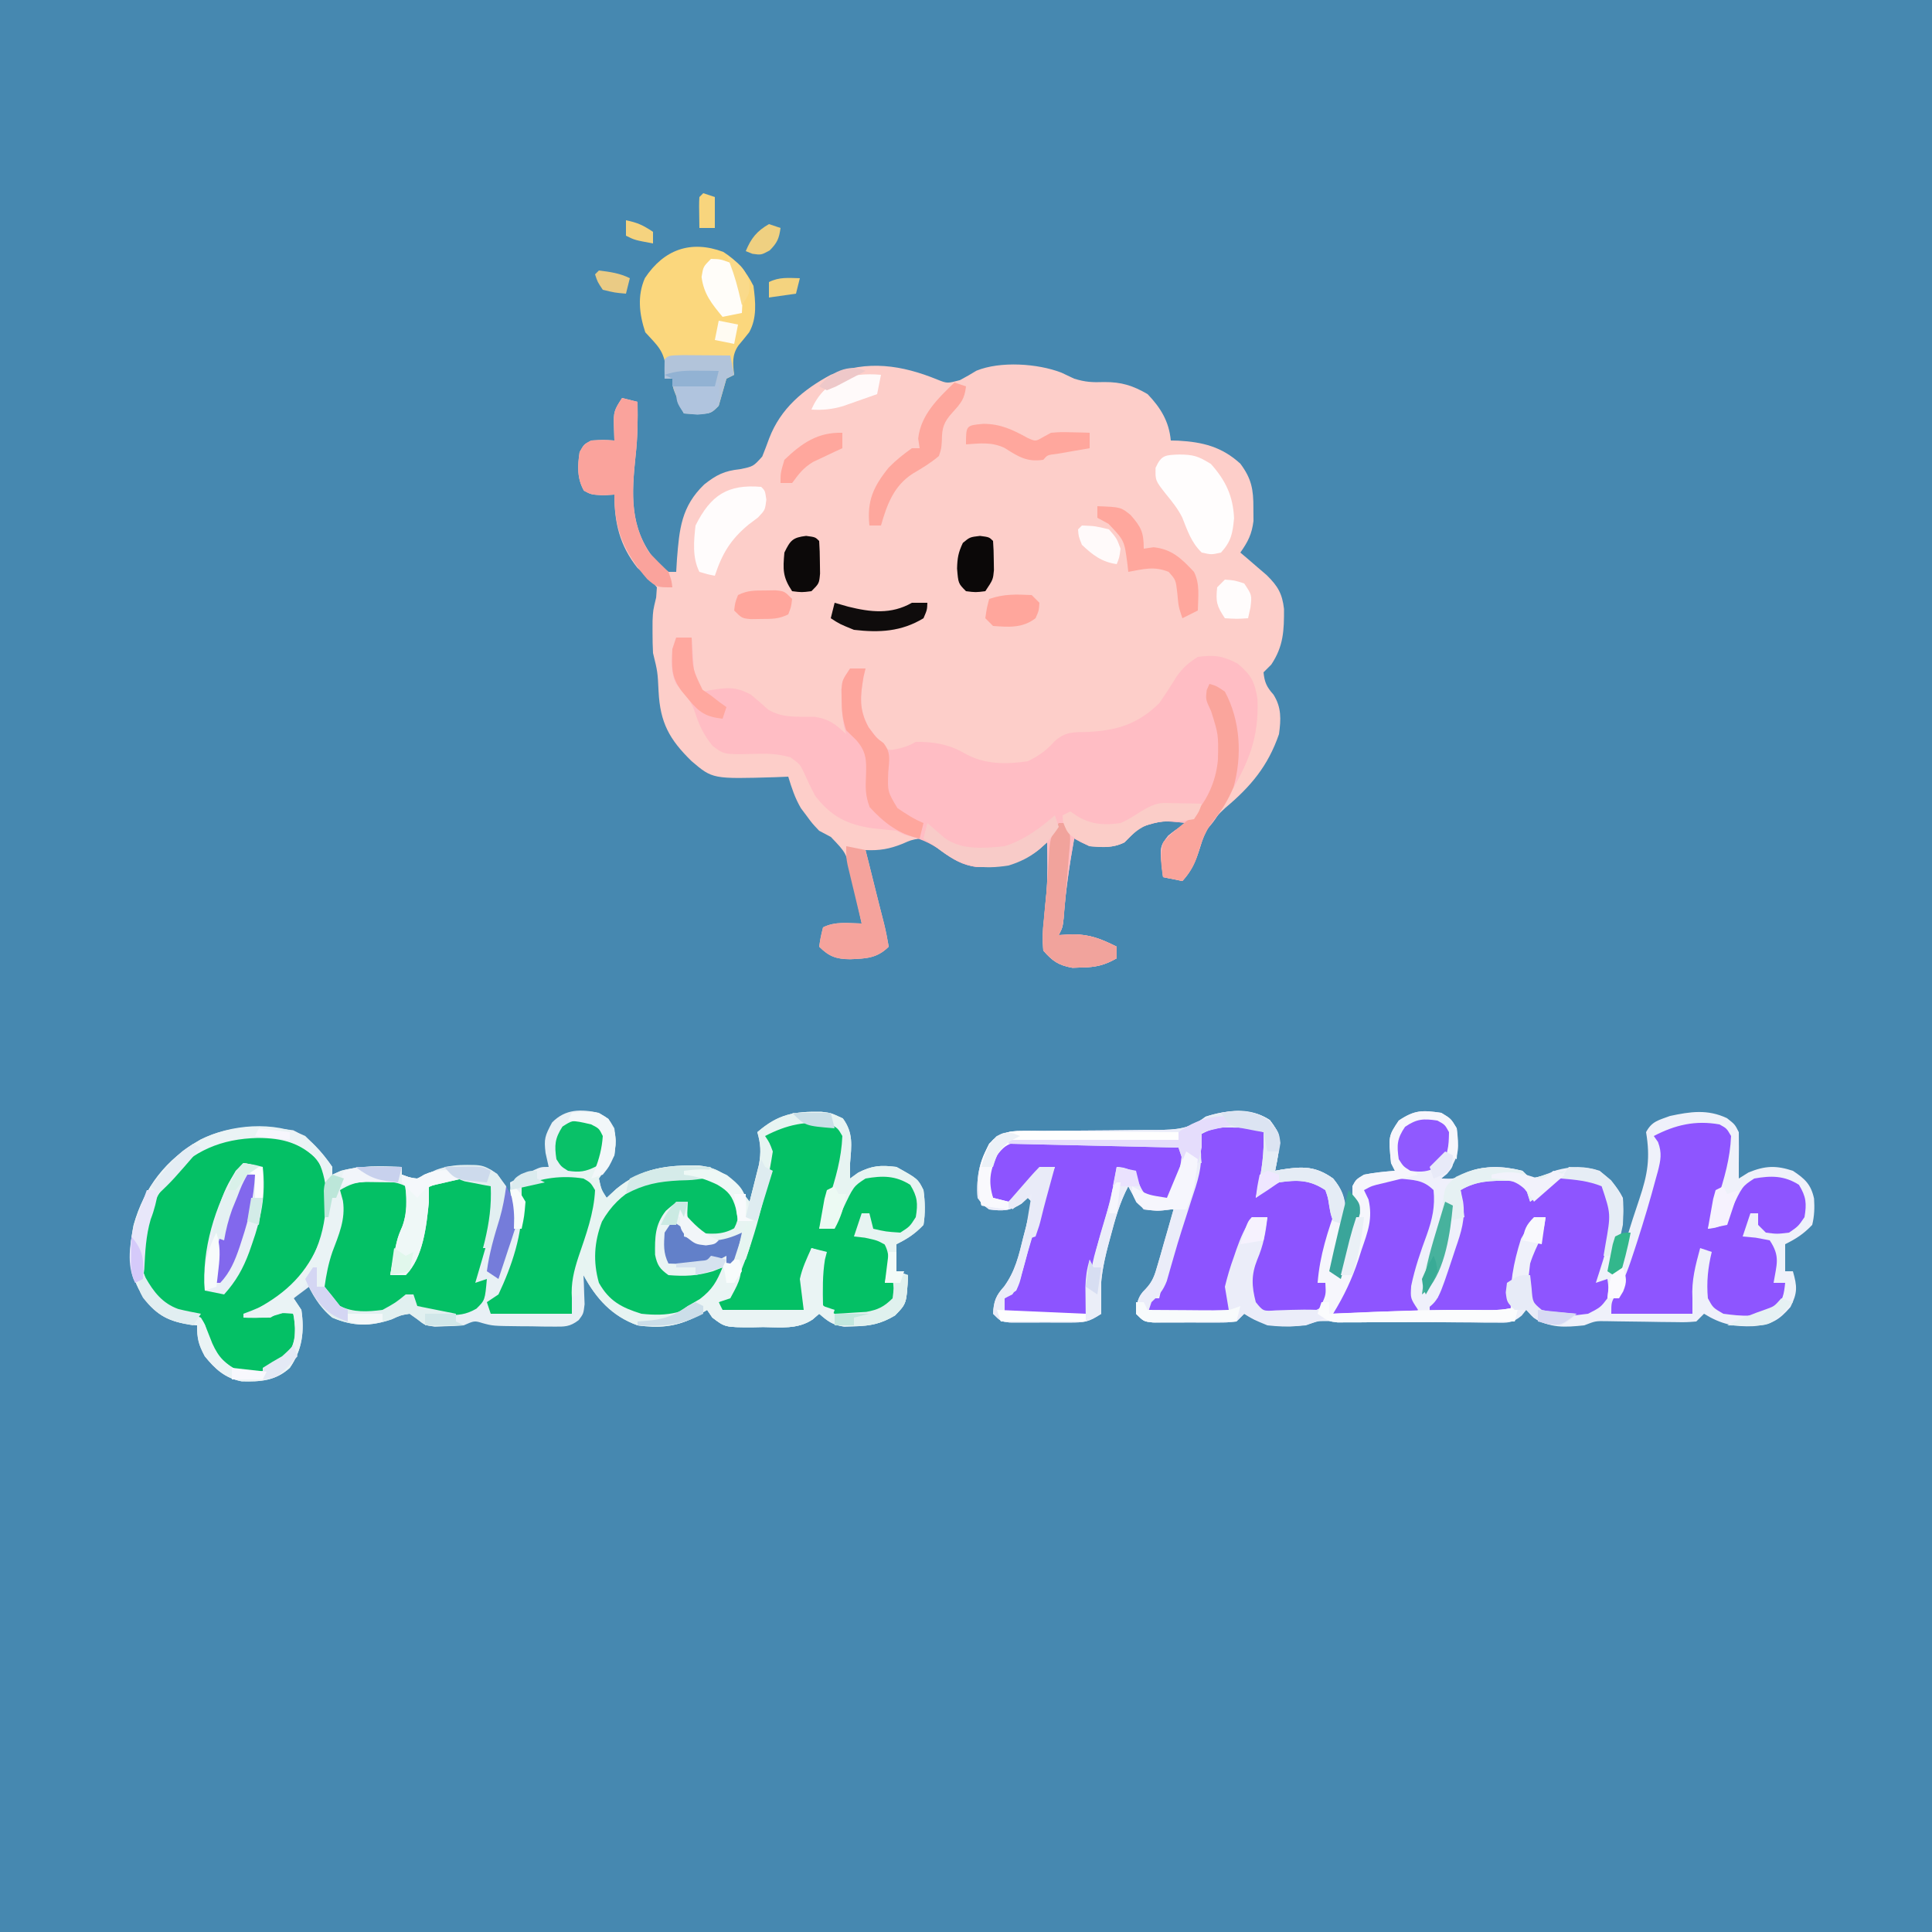 <?xml version="1.0" encoding="UTF-8"?>
<svg version="1.1" xmlns="http://www.w3.org/2000/svg" width="500" height="500">
<rect width="100%" height="100%" fill="#333333" stroke="none"/>
<path d="M0 0 C165 0 330 0 500 0 C500 165 500 330 500 500 C335 500 170 500 0 500 C0 335 0 170 0 0 Z " fill="#4688B0" transform="translate(0,0)"/>
<path d="M0 0 C2.55 1.017 2.55 1.017 5.848 0.141 C7.292 -0.635 8.727 -1.432 10.117 -2.301 C16.286 -4.813 25.921 -4.179 32.098 -1.797 C33.191 -1.281 34.284 -0.766 35.41 -0.234 C38.317 0.66 40.064 0.744 43.223 0.641 C47.579 0.616 50.598 1.536 54.41 3.766 C57.782 7.294 59.961 10.82 60.41 15.766 C61.039 15.78 61.668 15.794 62.316 15.809 C68.685 16.163 73.613 17.379 78.41 21.766 C81.309 25.631 81.819 28.474 81.785 33.266 C81.793 34.369 81.801 35.472 81.809 36.609 C81.375 40.044 80.388 41.961 78.41 44.766 C79.037 45.297 79.663 45.828 80.309 46.375 C81.126 47.081 81.943 47.788 82.785 48.516 C84.003 49.56 84.003 49.56 85.246 50.625 C88.106 53.454 89.246 55.354 89.711 59.352 C89.734 64.914 89.598 68.983 86.41 73.766 C85.75 74.426 85.09 75.086 84.41 75.766 C84.668 78.347 85.237 79.572 86.973 81.516 C89.093 84.835 88.934 87.99 88.41 91.766 C85.562 100.026 81.117 105.305 74.531 110.836 C71.064 113.99 69.204 116.769 67.91 121.266 C66.868 124.612 65.813 127.134 63.41 129.766 C61.76 129.436 60.11 129.106 58.41 128.766 C57.49 120.944 57.49 120.944 59.746 118.055 C61.41 116.703 61.41 116.703 64.41 114.766 C58.244 114.092 58.244 114.092 52.48 115.844 C51.056 117.077 49.726 118.417 48.41 119.766 C45.386 121.278 42.748 120.938 39.41 120.766 C37.184 119.754 37.184 119.754 35.41 118.766 C34.164 125.698 33.155 132.557 32.656 139.586 C32.41 141.766 32.41 141.766 31.41 143.766 C32.586 143.704 33.761 143.642 34.973 143.578 C39.45 143.554 42.434 144.778 46.41 146.766 C46.41 147.756 46.41 148.746 46.41 149.766 C43.342 151.537 41.008 152.086 37.473 152.141 C36.639 152.169 35.805 152.197 34.945 152.227 C31.359 151.575 29.813 150.51 27.41 147.766 C27.198 144.835 27.248 142.569 27.598 139.703 C27.738 138.183 27.876 136.662 28.012 135.141 C28.084 134.398 28.157 133.656 28.231 132.891 C28.599 128.523 28.495 124.144 28.41 119.766 C27.688 120.384 26.966 121.003 26.223 121.641 C21.057 125.544 16.555 126.254 10.199 126.16 C6.5 125.637 4.135 124.249 1.164 122.055 C-0.741 120.655 -2.362 119.579 -4.59 118.766 C-6.825 119.171 -6.825 119.171 -9.027 120.141 C-12.39 121.486 -14.96 121.932 -18.59 121.766 C-18.192 123.342 -18.192 123.342 -17.785 124.949 C-16.875 128.556 -15.979 132.167 -15.086 135.778 C-14.671 137.442 -14.241 139.102 -13.809 140.762 C-13.314 142.743 -12.937 144.753 -12.59 146.766 C-15.612 149.787 -18.451 149.846 -22.59 150.016 C-26.134 149.989 -28.014 149.342 -30.59 146.766 C-30.215 144.328 -30.215 144.328 -29.59 141.766 C-26.375 140.158 -23.154 140.708 -19.59 140.766 C-20.259 137.506 -20.982 134.261 -21.715 131.016 C-21.903 130.095 -22.091 129.175 -22.285 128.227 C-23.581 122.521 -23.581 122.521 -27.566 118.367 C-28.564 117.839 -29.562 117.31 -30.59 116.766 C-32.418 114.836 -32.418 114.836 -33.84 112.891 C-34.319 112.254 -34.799 111.617 -35.293 110.961 C-36.846 108.331 -37.709 105.682 -38.59 102.766 C-39.724 102.812 -40.859 102.858 -42.027 102.906 C-58.172 103.377 -58.172 103.377 -63.59 98.766 C-69.336 93.175 -71.752 88.803 -72.152 80.703 C-72.395 75.645 -72.395 75.645 -73.59 70.766 C-73.684 68.997 -73.72 67.224 -73.715 65.453 C-73.714 64.475 -73.712 63.496 -73.711 62.488 C-73.59 59.766 -73.59 59.766 -72.777 56.391 C-72.685 55.091 -72.685 55.091 -72.59 53.766 C-74.777 51.161 -74.777 51.161 -77.59 48.766 C-82.221 42.944 -83.59 37.087 -83.59 29.766 C-84.518 29.828 -85.446 29.889 -86.402 29.953 C-89.59 29.766 -89.59 29.766 -91.465 28.766 C-93.275 25.547 -93.13 22.363 -92.59 18.766 C-91.465 16.766 -91.465 16.766 -89.59 15.766 C-86.402 15.578 -86.402 15.578 -83.59 15.766 C-83.652 13.878 -83.652 13.878 -83.715 11.953 C-83.829 8.475 -83.649 7.855 -81.59 4.766 C-80.27 5.096 -78.95 5.426 -77.59 5.766 C-77.514 10.449 -77.56 14.985 -78.09 19.641 C-79.118 29.535 -79.74 38.201 -73.281 46.434 C-71.862 47.998 -71.862 47.998 -69.59 49.766 C-68.93 49.766 -68.27 49.766 -67.59 49.766 C-67.527 48.703 -67.464 47.641 -67.398 46.547 C-66.775 38.69 -66.285 32.872 -60.344 27.148 C-57.158 24.637 -55.116 23.624 -51.152 23.203 C-47.641 22.493 -47.641 22.493 -45.324 19.918 C-44.694 18.36 -44.096 16.789 -43.527 15.207 C-40.559 7.478 -34.731 2.601 -27.59 -1.234 C-18.147 -5.154 -9.159 -3.743 0 0 Z " fill="#FDCEC9" transform="translate(242.59,98.234)"/>
<path d="M0 0 C2.562 1.562 2.562 1.562 4 4 C4.663 8.473 4.439 10.355 1.875 14.125 C1.256 15.074 0.637 16.023 0 17 C0.603 19.846 0.603 19.846 2 22 C2.825 21.237 3.65 20.474 4.5 19.688 C11.135 14.269 17.632 13.436 26.004 13.648 C31.329 14.273 33.873 16.615 37.152 20.645 C37.762 21.422 38.372 22.199 39 23 C39.534 20.941 40.051 18.877 40.562 16.812 C40.853 15.664 41.143 14.515 41.441 13.332 C41.981 10.115 41.882 8.103 41 5 C46.459 0.299 50.498 -0.391 57.582 -0.266 C60 0 60 0 63.125 1.438 C65.897 5.225 65.359 8.473 65 13 C65 14.32 65 15.64 65 17 C65.681 16.505 66.361 16.01 67.062 15.5 C70.741 13.621 72.909 13.498 77 14 C82.538 17.077 82.538 17.077 84 20 C84.413 23.057 84.499 25.951 84 29 C81.75 31.369 79.883 32.558 77 34 C77 36.31 77 38.62 77 41 C77.99 41.33 78.98 41.66 80 42 C79.632 49.351 79.632 49.351 76.625 52.438 C73.002 54.594 70.212 55.175 66.062 55.25 C65.208 55.276 64.353 55.302 63.473 55.328 C60.539 54.939 59.193 53.934 57 52 C56.44 52.486 55.88 52.972 55.303 53.473 C51.351 56.093 47.113 55.472 42.5 55.438 C41.075 55.467 41.075 55.467 39.621 55.498 C32.646 55.493 32.646 55.493 29.344 52.973 C28.9 52.322 28.457 51.671 28 51 C26.886 51.66 25.773 52.32 24.625 53 C19.732 55.438 15.38 55.741 10 55 C3.379 52.626 -0.693 48.093 -4 42 C-3.948 43.031 -3.948 43.031 -3.895 44.082 C-3.867 44.983 -3.84 45.884 -3.812 46.812 C-3.76 48.152 -3.76 48.152 -3.707 49.52 C-4 52 -4 52 -5.222 53.635 C-7.53 55.407 -8.857 55.36 -11.746 55.328 C-12.666 55.323 -13.586 55.318 -14.533 55.312 C-15.971 55.282 -15.971 55.282 -17.438 55.25 C-18.869 55.242 -18.869 55.242 -20.33 55.234 C-27.43 55.155 -27.43 55.155 -30.117 54.425 C-32.209 53.782 -32.209 53.782 -35 55 C-36.642 55.143 -38.29 55.22 -39.938 55.25 C-40.792 55.276 -41.647 55.302 -42.527 55.328 C-45 55 -45 55 -47.027 53.395 C-47.678 52.934 -48.329 52.474 -49 52 C-51.303 52.37 -51.303 52.37 -53.625 53.438 C-59.156 55.317 -63.583 55.315 -69 53 C-71.716 50.751 -73.42 48.159 -75 45 C-76.32 45.99 -77.64 46.98 -79 48 C-78.34 48.99 -77.68 49.98 -77 51 C-76.183 56.567 -76.755 61.301 -80 66 C-83.711 69.373 -87.654 69.629 -92.492 69.484 C-96.758 68.66 -99.318 66.315 -102 63 C-103.624 59.965 -104 58.438 -104 55 C-104.87 54.905 -104.87 54.905 -105.758 54.809 C-111.464 53.914 -114.273 52.425 -117.809 47.852 C-121.826 41.608 -121.835 36.26 -120.418 29.031 C-117.654 19.236 -111.99 11.999 -103.125 6.938 C-95.403 3.049 -87.579 3.409 -79.125 4.5 C-74.663 6.642 -71.783 9.94 -69 14 C-69 14.66 -69 15.32 -69 16 C-68.257 15.67 -67.515 15.34 -66.75 15 C-61.488 13.597 -56.414 13.842 -51 14 C-51 14.66 -51 15.32 -51 16 C-49.345 16.816 -49.345 16.816 -47 17 C-45.352 16.242 -43.705 15.484 -42.059 14.723 C-37.459 13.108 -32.576 13.053 -27.992 14.738 C-26.312 15.812 -26.312 15.812 -24 19 C-23.475 24.424 -24.623 29.417 -26.625 34.438 C-28.01 38.027 -28.117 38.611 -27 42 C-22.405 30.322 -22.405 30.322 -23 18 C-21.711 17.328 -20.419 16.663 -19.125 16 C-18.406 15.629 -17.686 15.258 -16.945 14.875 C-15 14 -15 14 -13 14 C-13.402 12.206 -13.402 12.206 -13.812 10.375 C-14.249 6.712 -13.989 5.98 -12.125 2.5 C-8.665 -1.047 -4.644 -0.996 0 0 Z " fill="#E8F0F5" transform="translate(155,288)"/>
<path d="M0 0 C2.68 3.527 2.656 4.229 2.25 8.438 C1.989 10.005 1.707 11.571 1.375 13.125 C1.955 13.018 2.535 12.911 3.133 12.801 C8.454 11.984 11.795 11.854 16.375 15.125 C18.731 17.952 19.328 19.714 19.75 23.375 C19.359 27.287 18.383 30.385 16.934 34.012 C16.293 36.437 16.575 37.779 17.375 40.125 C21.574 28.849 21.574 28.849 21.375 17.125 C22.312 15.375 22.312 15.375 24.375 14.125 C27.056 13.581 29.638 13.349 32.375 13.125 C31.88 12.135 31.88 12.135 31.375 11.125 C30.689 4.154 30.689 4.154 33.375 0.125 C37.531 -2.645 39.442 -2.58 44.375 -1.875 C46.875 -0.375 46.875 -0.375 48.375 2.125 C48.999 7.038 49.133 8.988 46.375 13.125 C45.715 13.785 45.055 14.445 44.375 15.125 C47.565 15.326 47.565 15.326 50.938 13.562 C55.776 11.66 60.361 11.885 65.375 13.125 C66.365 14.115 66.365 14.115 67.375 15.125 C69.811 14.777 71.845 13.933 74.125 13 C78.163 11.913 81.38 11.826 85.375 13.125 C88.017 15.318 89.842 17.058 91.375 20.125 C91.885 25.991 90.509 31.006 88.934 36.648 C88.749 37.466 88.565 38.283 88.375 39.125 C88.705 39.455 89.035 39.785 89.375 40.125 C89.69 39.121 90.004 38.117 90.328 37.082 C90.534 36.427 90.739 35.771 90.951 35.096 C91.404 33.646 91.854 32.195 92.303 30.744 C93.371 27.295 94.464 23.866 95.633 20.449 C97.808 13.976 98.49 9.812 97.375 3.125 C98.88 0.304 100.553 0.059 103.562 -1.062 C108.839 -2.187 113.26 -2.865 118.312 -0.5 C120.375 1.125 120.375 1.125 121.375 3.125 C121.418 5.801 121.42 8.452 121.375 11.125 C121.375 12.445 121.375 13.765 121.375 15.125 C122.2 14.609 123.025 14.094 123.875 13.562 C128.158 11.803 130.995 11.686 135.375 13.125 C138.481 15.195 140.046 16.61 140.852 20.316 C141.004 22.756 140.944 24.746 140.375 27.125 C138.125 29.494 136.258 30.683 133.375 32.125 C133.375 34.435 133.375 36.745 133.375 39.125 C134.035 39.125 134.695 39.125 135.375 39.125 C136.499 43.059 136.613 44.65 134.75 48.375 C131.727 51.876 129.836 52.874 125.266 53.34 C120.182 53.553 116.807 52.853 112.375 50.125 C111.385 51.115 111.385 51.115 110.375 52.125 C107.809 52.336 107.809 52.336 104.598 52.285 C103.445 52.274 102.292 52.263 101.104 52.252 C99.894 52.231 98.684 52.209 97.438 52.188 C95.053 52.153 92.669 52.123 90.285 52.098 C89.224 52.08 88.164 52.062 87.071 52.043 C84.275 51.999 84.275 51.999 81.375 53.125 C76.348 53.645 72.588 53.901 68.25 51.125 C67.631 50.465 67.013 49.805 66.375 49.125 C65.786 49.857 65.786 49.857 65.186 50.605 C62.802 52.606 61.486 52.483 58.4 52.45 C57.389 52.446 56.378 52.443 55.336 52.439 C54.246 52.421 53.155 52.402 52.031 52.383 C50.35 52.373 50.35 52.373 48.635 52.363 C45.048 52.339 41.462 52.296 37.875 52.25 C34.288 52.215 30.701 52.184 27.115 52.159 C24.881 52.142 22.647 52.118 20.414 52.089 C19.403 52.079 18.391 52.069 17.35 52.059 C16.459 52.048 15.569 52.037 14.652 52.025 C12.209 52.028 12.209 52.028 9.375 53.125 C3.299 53.669 -1.329 53.47 -6.625 50.125 C-7.615 51.115 -7.615 51.115 -8.625 52.125 C-11.023 52.384 -11.023 52.384 -14 52.391 C-15.067 52.393 -16.135 52.396 -17.234 52.398 C-18.353 52.391 -19.472 52.383 -20.625 52.375 C-21.744 52.383 -22.863 52.39 -24.016 52.398 C-25.083 52.396 -26.15 52.393 -27.25 52.391 C-28.232 52.388 -29.215 52.386 -30.227 52.384 C-32.625 52.125 -32.625 52.125 -34.625 50.125 C-34.412 47.36 -34.231 45.696 -32.175 43.757 C-30.266 41.747 -29.78 40.111 -29.02 37.457 C-28.758 36.564 -28.497 35.672 -28.229 34.752 C-27.967 33.823 -27.706 32.894 -27.438 31.938 C-27.165 30.997 -26.892 30.057 -26.611 29.088 C-25.94 26.769 -25.279 24.448 -24.625 22.125 C-25.12 22.62 -25.12 22.62 -25.625 23.125 C-28.938 23.562 -28.938 23.562 -32.625 23.125 C-35.062 20.125 -35.062 20.125 -36.625 17.125 C-38.859 21.347 -40.027 25.652 -41.25 30.25 C-41.592 31.525 -41.592 31.525 -41.941 32.826 C-43.101 37.361 -43.916 41.472 -43.75 46.188 C-43.709 47.487 -43.667 48.786 -43.625 50.125 C-46.941 52.335 -48.016 52.381 -51.879 52.391 C-53.407 52.394 -53.407 52.394 -54.967 52.398 C-56.03 52.391 -57.092 52.383 -58.188 52.375 C-59.254 52.383 -60.321 52.39 -61.42 52.398 C-62.946 52.395 -62.946 52.395 -64.504 52.391 C-65.438 52.388 -66.372 52.386 -67.334 52.384 C-69.625 52.125 -69.625 52.125 -71.625 50.125 C-71.452 46.93 -70.917 45.445 -68.746 43.066 C-65.873 39.083 -64.964 35.1 -63.812 30.375 C-63.584 29.5 -63.355 28.624 -63.119 27.723 C-62.271 24.445 -62.271 24.445 -61.625 21.125 C-61.955 20.795 -62.285 20.465 -62.625 20.125 C-63.161 20.62 -63.697 21.115 -64.25 21.625 C-67.292 23.546 -69.085 23.577 -72.625 23.125 C-74.316 21.906 -74.316 21.906 -75.625 20.125 C-76.046 14.725 -75.082 9.38 -71.625 5.125 C-68.457 3.013 -67.674 2.873 -64.049 2.854 C-63.125 2.844 -62.2 2.833 -61.247 2.823 C-60.251 2.821 -59.254 2.819 -58.227 2.816 C-56.117 2.791 -54.008 2.766 -51.898 2.74 C-48.572 2.711 -45.245 2.687 -41.918 2.669 C-38.708 2.647 -35.499 2.608 -32.289 2.566 C-31.296 2.566 -30.303 2.566 -29.28 2.566 C-24.2 2.493 -20.795 2.345 -16.625 -0.875 C-11.221 -2.635 -4.906 -3.255 0 0 Z " fill="#EFF1FA" transform="translate(328.625,289.875)"/>
<path d="M0 0 C1.32 0 2.64 0 4 0 C4.049 0.759 4.098 1.519 4.148 2.301 C4.223 3.295 4.298 4.289 4.375 5.312 C4.445 6.299 4.514 7.285 4.586 8.301 C4.839 11.215 4.839 11.215 7 14 C7.58 13.881 8.16 13.763 8.758 13.641 C13.126 12.92 15.288 12.624 19.312 14.75 C20.819 16.011 22.315 17.288 23.766 18.613 C27.504 20.933 31.51 20.421 35.809 20.496 C39.584 21.092 41.251 22.415 44 25 C43.839 24.444 43.678 23.889 43.512 23.316 C42.956 20.799 42.832 18.514 42.812 15.938 C42.798 15.08 42.784 14.223 42.77 13.34 C43 11 43 11 45 8 C46.32 8 47.64 8 49 8 C48.835 8.681 48.67 9.361 48.5 10.062 C47.634 15.148 47.242 18.64 49.812 23.25 C50.534 24.157 51.256 25.065 52 26 C52.474 26.639 52.949 27.279 53.438 27.938 C55.041 29.272 55.041 29.272 57.562 28.75 C59.976 28.08 59.976 28.08 62 27 C66.739 26.951 70.723 27.645 74.812 30.062 C79.873 32.847 85.373 32.862 91 32 C93.901 30.582 95.768 29.261 97.918 26.848 C100.732 24.35 102.598 24.503 106.312 24.438 C113.993 24.059 119.343 22.512 125 17 C126.569 14.748 128.045 12.465 129.473 10.121 C131.119 7.835 132.606 6.476 135 5 C139.296 4.443 141.462 4.716 145.312 6.75 C148.776 9.65 149.776 11.5 150.441 15.961 C150.806 26.245 148.112 32.326 143 41 C142.576 41.78 142.152 42.56 141.715 43.363 C140.336 45.895 139.047 47.953 137 50 C136.469 51.44 135.996 52.902 135.562 54.375 C134.494 57.759 133.432 60.337 131 63 C129.35 62.67 127.7 62.34 126 62 C125.08 54.178 125.08 54.178 127.336 51.289 C129 49.938 129 49.938 132 48 C125.833 47.326 125.833 47.326 120.07 49.078 C118.646 50.311 117.316 51.651 116 53 C112.976 54.512 110.338 54.173 107 54 C104.773 52.988 104.773 52.988 103 52 C101.754 58.932 100.745 65.792 100.246 72.82 C100 75 100 75 99 77 C100.176 76.938 101.351 76.876 102.562 76.812 C107.04 76.789 110.024 78.012 114 80 C114 80.99 114 81.98 114 83 C110.932 84.771 108.598 85.321 105.062 85.375 C104.228 85.403 103.394 85.432 102.535 85.461 C98.949 84.809 97.403 83.744 95 81 C94.788 78.069 94.838 75.804 95.188 72.938 C95.328 71.417 95.466 69.896 95.602 68.375 C95.674 67.632 95.747 66.89 95.821 66.125 C96.189 61.757 96.085 57.379 96 53 C95.278 53.619 94.556 54.237 93.812 54.875 C88.646 58.778 84.145 59.489 77.789 59.395 C74.09 58.871 71.725 57.484 68.754 55.289 C65.676 53.027 62.692 51.861 59 51 C58.01 50.505 58.01 50.505 57 50 C54.959 49.786 52.917 49.579 50.875 49.375 C44.163 48.366 40.188 46.368 36 41 C34.883 38.946 33.925 36.861 32.957 34.734 C32.001 32.749 32.001 32.749 29.562 31 C25.903 29.973 23.274 29.996 19.5 30.125 C12.368 30.271 12.368 30.271 9.375 28 C6.969 24.961 5.872 22.566 4.719 18.93 C3.688 16.162 1.937 14.195 0 12 C-1.495 9.01 -1.116 6.3 -1 3 C-0.67 2.01 -0.34 1.02 0 0 Z " fill="#FFBDC4" transform="translate(175,165)"/>
<path d="M0 0 C6.25 -0.481 6.25 -0.481 9.438 1.562 C11.623 4.972 11.55 7.012 11 11 C10.299 12.031 9.598 13.062 8.875 14.125 C8.256 15.074 7.638 16.023 7 17 C7.603 19.846 7.603 19.846 9 22 C10.238 20.855 10.238 20.855 11.5 19.688 C18.135 14.269 24.632 13.436 33.004 13.648 C38.329 14.273 40.873 16.615 44.152 20.645 C44.762 21.422 45.372 22.199 46 23 C46.534 20.941 47.051 18.877 47.562 16.812 C47.853 15.664 48.143 14.515 48.441 13.332 C48.981 10.115 48.882 8.103 48 5 C53.459 0.299 57.498 -0.391 64.582 -0.266 C67 0 67 0 70.125 1.438 C72.897 5.225 72.359 8.473 72 13 C72 14.32 72 15.64 72 17 C72.681 16.505 73.361 16.01 74.062 15.5 C77.741 13.621 79.909 13.498 84 14 C89.538 17.077 89.538 17.077 91 20 C91.413 23.057 91.499 25.951 91 29 C88.75 31.369 86.883 32.558 84 34 C84 36.31 84 38.62 84 41 C85.485 41.495 85.485 41.495 87 42 C86.632 49.351 86.632 49.351 83.625 52.438 C80.002 54.594 77.212 55.175 73.062 55.25 C72.208 55.276 71.353 55.302 70.473 55.328 C67.539 54.939 66.193 53.934 64 52 C63.44 52.486 62.88 52.972 62.303 53.473 C58.351 56.093 54.113 55.472 49.5 55.438 C48.075 55.467 48.075 55.467 46.621 55.498 C39.646 55.493 39.646 55.493 36.344 52.973 C35.9 52.322 35.457 51.671 35 51 C33.886 51.66 32.773 52.32 31.625 53 C26.732 55.438 22.38 55.741 17 55 C10.379 52.626 6.307 48.093 3 42 C2.505 44.475 2.505 44.475 2 47 C0.515 47.495 0.515 47.495 -1 48 C-0.617 41.75 1.137 36.218 3.272 30.369 C4.536 26.818 5.533 23.776 5 20 C2.601 17.664 2.601 17.664 0 16 C1.134 15.464 2.269 14.928 3.438 14.375 C6.405 12.683 6.888 12.305 8.125 8.938 C8.233 6.073 8.233 6.073 6.938 4.188 C4.359 2.607 1.979 2.331 -1 2 C-0.67 1.34 -0.34 0.68 0 0 Z " fill="#E7F4F2" transform="translate(148,288)"/>
<path d="M0 0 C2.665 1.906 4.033 3.678 5.188 6.75 C6.508 16.757 4.58 25.711 -1.387 33.914 C-5.468 38.385 -10.18 40.694 -15.812 42.75 C-15.812 43.08 -15.812 43.41 -15.812 43.75 C-11.264 43.928 -7.933 43.748 -3.812 41.75 C-2.812 42.75 -2.812 42.75 -2.438 46.438 C-2.506 49.908 -2.944 50.983 -4.75 54.188 C-8.162 57.043 -10.151 57.908 -14.531 58.105 C-18.75 57.448 -21.313 55.109 -23.812 51.75 C-24.629 49.637 -24.629 49.637 -25.25 47.5 C-25.798 45.441 -25.798 45.441 -26.812 43.75 C-28.815 42.874 -30.658 42.567 -32.812 42.227 C-36.162 41.428 -37.737 39.375 -39.812 36.75 C-42.578 32.14 -42.498 26.953 -41.812 21.75 C-39.228 12.408 -34.773 5.872 -26.824 0.375 C-19.076 -3.827 -7.696 -4.536 0 0 Z " fill="#04C065" transform="translate(78.812,297.25)"/>
<path d="M0 0 C0.99 0.66 1.98 1.32 3 2 C3.568 7.567 2.361 12.642 1 18 C1.639 17.34 2.279 16.68 2.938 16 C7.026 13.33 10.24 13.027 15 14 C18.062 16 18.062 16 20 19 C21.235 26.549 18.249 33.851 16 41 C16.99 40.67 17.98 40.34 19 40 C18.512 45.489 18.512 45.489 16.328 47.668 C11.901 50.201 6.927 49.715 2 49 C-0.812 47 -0.812 47 -2 44 C-2 36.982 0.654 30.548 3 24 C1.052 24.16 1.052 24.16 -1 25 C-5.247 31.87 -7 41.015 -7 49 C-13.93 49 -20.86 49 -28 49 C-27.67 47.68 -27.34 46.36 -27 45 C-26.34 45 -25.68 45 -25 45 C-24.841 44.319 -24.683 43.639 -24.52 42.938 C-22.714 35.435 -20.53 28.107 -18.184 20.762 C-17.793 19.52 -17.402 18.279 -17 17 C-16.612 15.768 -16.224 14.535 -15.824 13.266 C-14.874 9.501 -15.23 6.775 -16 3 C-11.282 -0.904 -5.833 -0.695 0 0 Z " fill="#8D54FF" transform="translate(325,291)"/>
<path d="M0 0 C1.859 1.023 1.859 1.023 3 3 C2.758 8.804 1.252 14.012 -0.562 19.5 C-0.796 20.227 -1.03 20.954 -1.271 21.703 C-1.841 23.471 -2.42 25.236 -3 27 C-1.052 26.79 -1.052 26.79 1 26 C2.203 24.29 2.203 24.29 3 22.188 C5.892 16.016 5.892 16.016 9 14 C13.367 13.225 16.773 13.222 20.562 15.625 C22.439 18.725 22.595 20.433 22 24 C20.375 26.375 20.375 26.375 18 28 C14.875 28.375 14.875 28.375 12 28 C11.34 27.34 10.68 26.68 10 26 C10 25.01 10 24.02 10 23 C9.34 23 8.68 23 8 23 C7.34 24.98 6.68 26.96 6 29 C7.114 29.103 8.227 29.206 9.375 29.312 C11.169 29.653 11.169 29.653 13 30 C15.786 34.18 14.796 36.147 14 41 C14.99 41 15.98 41 17 41 C16.682 43.946 16.468 45.549 14.297 47.641 C10.151 50.094 5.66 49.622 1 49 C-1.688 47.438 -1.688 47.438 -3 45 C-3.38 40.815 -2.988 37.074 -2 33 C-3.485 32.505 -3.485 32.505 -5 32 C-6.212 36.47 -7.259 40.342 -7 45 C-7 46.32 -7 47.64 -7 49 C-13.93 49 -20.86 49 -28 49 C-28 46 -28 46 -26.684 43.832 C-24.559 40.259 -23.343 36.628 -22.062 32.688 C-21.806 31.903 -21.549 31.118 -21.285 30.31 C-19.563 24.95 -17.946 19.566 -16.5 14.125 C-16.316 13.466 -16.131 12.807 -15.942 12.128 C-15.204 9.21 -14.845 7.418 -15.906 4.555 C-16.267 4.042 -16.628 3.529 -17 3 C-11.471 0.115 -6.249 -1.114 0 0 Z " fill="#8E55FF" transform="translate(445,291)"/>
<path d="M0 0 C1.859 1.023 1.859 1.023 3 3 C2.758 8.804 1.252 14.012 -0.562 19.5 C-0.796 20.227 -1.03 20.954 -1.271 21.703 C-1.841 23.471 -2.42 25.236 -3 27 C-1.052 26.79 -1.052 26.79 1 26 C2.203 24.29 2.203 24.29 3 22.188 C5.892 16.016 5.892 16.016 9 14 C13.367 13.225 16.773 13.222 20.562 15.625 C22.439 18.725 22.595 20.433 22 24 C20.438 26.438 20.438 26.438 18 28 C14.25 27.75 14.25 27.75 11 27 C10.505 25.02 10.505 25.02 10 23 C9.34 23 8.68 23 8 23 C7.34 24.98 6.68 26.96 6 29 C6.928 29.103 7.856 29.206 8.812 29.312 C12 30 12 30 13.938 31.062 C15.737 34.345 14.65 37.398 14 41 C14.99 41 15.98 41 17 41 C16.682 43.946 16.468 45.549 14.297 47.641 C10.151 50.094 5.66 49.622 1 49 C-1.688 47.438 -1.688 47.438 -3 45 C-3.38 40.815 -2.988 37.074 -2 33 C-3.485 32.505 -3.485 32.505 -5 32 C-6.212 36.47 -7.259 40.342 -7 45 C-7 46.32 -7 47.64 -7 49 C-13.93 49 -20.86 49 -28 49 C-28.495 47.515 -28.495 47.515 -29 46 C-28.01 45.34 -27.02 44.68 -26 44 C-20.535 33.361 -16.824 18.842 -15 7 C-15.841 4.731 -15.841 4.731 -17 3 C-11.471 0.115 -6.249 -1.114 0 0 Z " fill="#04C065" transform="translate(215,291)"/>
<path d="M0 0 C2.688 2.5 2.688 2.5 4 5 C4.804 4.175 5.609 3.35 6.438 2.5 C9.818 -0.312 12.548 -0.699 16.875 -0.406 C20.353 0.259 21.859 1.169 24 4 C25.167 12.04 22.421 19.402 20 27 C20.99 26.67 21.98 26.34 23 26 C23.312 28.25 23.312 28.25 23 31 C21.25 33.312 21.25 33.312 18 35 C7.846 36.232 7.846 36.232 4.156 33.77 C1.851 30.241 2.527 26.039 3 22 C3.791 19.502 4.839 17.369 6 15 C6.691 12.221 6.691 12.221 7 10 C3.879 11.521 2.27 12.484 0.637 15.602 C-1.379 22.022 -2.33 27.281 -2 34 C-3 35 -3 35 -4.949 35.114 C-6.198 35.106 -6.198 35.106 -7.473 35.098 C-8.372 35.094 -9.271 35.091 -10.197 35.088 C-11.616 35.075 -11.616 35.075 -13.062 35.062 C-14.012 35.058 -14.961 35.053 -15.939 35.049 C-18.293 35.037 -20.646 35.021 -23 35 C-23 33.68 -23 32.36 -23 31 C-22.34 31 -21.68 31 -21 31 C-20.28 28.646 -19.57 26.29 -18.871 23.93 C-18.295 21.993 -17.704 20.06 -17.098 18.133 C-15.439 12.614 -14.623 8.635 -16 3 C-11.307 -0.884 -5.803 -1 0 0 Z " fill="#8E55FF" transform="translate(393,305)"/>
<path d="M0 0 C0.99 0.66 1.98 1.32 3 2 C4.261 10.036 0.713 17.56 -2 25 C0.475 24.449 0.475 24.449 3 23 C6.164 16.681 7.921 9.885 6 3 C10.255 -0.521 14.214 -0.322 19.477 -0.301 C22 0 22 0 25 2 C25.661 7.837 24.148 12.91 22.5 18.438 C22.262 19.264 22.023 20.091 21.777 20.943 C21.193 22.965 20.598 24.983 20 27 C20.99 26.67 21.98 26.34 23 26 C22.512 31.494 22.512 31.494 20.301 33.68 C17.481 35.298 15.67 35.37 12.438 35.312 C11.487 35.309 10.537 35.305 9.559 35.301 C7 35 7 35 4 33 C4 32.01 4 31.02 4 30 C3.29 30.541 3.29 30.541 2.566 31.094 C-1.891 34.222 -5.371 35.839 -10.879 35.477 C-14.862 34.582 -16.399 33.201 -19 30 C-20.115 23.646 -17.976 18.814 -15.824 12.855 C-14.735 9.083 -14.979 6.742 -16 3 C-11.282 -0.904 -5.833 -0.695 0 0 Z " fill="#04C065" transform="translate(103,305)"/>
<path d="M0 0 C6.533 -0.025 13.066 -0.043 19.598 -0.055 C21.823 -0.06 24.047 -0.067 26.271 -0.075 C29.461 -0.088 32.65 -0.093 35.84 -0.098 C37.341 -0.105 37.341 -0.105 38.873 -0.113 C39.794 -0.113 40.715 -0.113 41.664 -0.114 C42.479 -0.116 43.294 -0.118 44.133 -0.12 C46 0 46 0 47 1 C46.632 6.431 45.755 10.208 43 15 C40.688 14.812 40.688 14.812 38 14 C36.25 11.562 36.25 11.562 35 9 C34.505 8.01 34.505 8.01 34 7 C31.975 6.348 31.975 6.348 30 6 C29.773 7.279 29.546 8.557 29.312 9.875 C28.619 13.425 27.768 16.886 26.754 20.355 C26.529 21.13 26.303 21.904 26.071 22.702 C25.617 24.242 25.153 25.78 24.677 27.314 C23.272 32.088 22.793 36.269 23.014 41.248 C23 43 23 43 22 44 C20.438 44.087 18.873 44.107 17.309 44.098 C16.364 44.094 15.42 44.091 14.447 44.088 C13.454 44.08 12.461 44.071 11.438 44.062 C10.44 44.058 9.443 44.053 8.416 44.049 C5.944 44.037 3.472 44.021 1 44 C1 42.68 1 41.36 1 40 C1.99 39.34 2.98 38.68 4 38 C4.909 35.947 4.909 35.947 5.492 33.531 C5.739 32.635 5.987 31.739 6.241 30.816 C6.492 29.887 6.742 28.958 7 28 C7.518 26.238 8.041 24.478 8.57 22.719 C8.827 21.858 9.083 20.997 9.348 20.109 C9.604 19.248 9.861 18.387 10.125 17.5 C10.389 16.608 10.654 15.716 10.926 14.797 C11.18 13.946 11.434 13.095 11.695 12.219 C12.036 11.073 12.036 11.073 12.383 9.904 C13 8 13 8 14 6 C10.113 7.06 8.143 8.784 5.5 11.688 C3.715 13.578 3.715 13.578 2 15 C-0.938 14.938 -0.938 14.938 -3 14 C-4.064 11.251 -4.187 9.498 -3.149 6.732 C-2.775 5.932 -2.401 5.133 -2.016 4.309 C-1.642 3.501 -1.269 2.693 -0.884 1.861 C-0.592 1.247 -0.3 0.633 0 0 Z " fill="#8D54FF" transform="translate(259,296)"/>
<path d="M0 0 C2.68 3.527 2.656 4.229 2.25 8.438 C1.989 10.005 1.707 11.571 1.375 13.125 C1.955 13.018 2.535 12.911 3.133 12.801 C8.454 11.984 11.795 11.854 16.375 15.125 C19.622 19.022 19.667 22.158 19.375 27.125 C17.89 26.63 17.89 26.63 16.375 26.125 C15.75 24.348 15.75 24.348 15.375 22.188 C15.056 20.051 15.056 20.051 14.375 18.125 C10.348 15.44 7.109 15.433 2.375 16.125 C0.018 17.227 -1.592 18.457 -3.625 20.125 C-3.481 19.484 -3.336 18.844 -3.188 18.184 C-2.085 13.045 -1.397 8.378 -1.625 3.125 C-4.198 1.838 -6.127 1.957 -9 1.938 C-9.956 1.923 -10.913 1.909 -11.898 1.895 C-14.655 2.128 -16.274 2.716 -18.625 4.125 C-18.405 5.081 -18.184 6.038 -17.957 7.023 C-17.258 11.966 -18.773 16.091 -20.312 20.75 C-20.591 21.626 -20.869 22.503 -21.156 23.406 C-21.713 25.163 -22.276 26.919 -22.844 28.672 C-23.536 30.845 -24.187 33.022 -24.812 35.215 C-25.142 36.361 -25.473 37.507 -25.812 38.688 C-26.236 40.174 -26.236 40.174 -26.668 41.691 C-27.662 44.22 -28.67 45.307 -30.625 47.125 C-30.955 48.115 -31.285 49.105 -31.625 50.125 C-21.23 49.63 -21.23 49.63 -10.625 49.125 C-11.12 46.155 -11.12 46.155 -11.625 43.125 C-10.964 40.438 -10.254 38.016 -9.312 35.438 C-8.973 34.443 -8.973 34.443 -8.627 33.428 C-7.551 30.35 -6.443 27.852 -4.625 25.125 C-3.305 25.125 -1.985 25.125 -0.625 25.125 C-1.043 29.133 -1.663 32.414 -3.25 36.125 C-4.826 40.077 -4.708 42.958 -3.625 47.125 C-1.72 49.482 -1.72 49.482 1.562 49.25 C2.821 49.209 4.079 49.167 5.375 49.125 C7.707 49.049 10.043 49.034 12.375 49.125 C13.035 49.785 13.695 50.445 14.375 51.125 C9.583 53.681 4.668 53.707 -0.625 53.125 C-4.25 51.625 -4.25 51.625 -6.625 50.125 C-7.615 51.115 -7.615 51.115 -8.625 52.125 C-11.023 52.384 -11.023 52.384 -14 52.391 C-15.067 52.393 -16.135 52.396 -17.234 52.398 C-18.353 52.391 -19.472 52.383 -20.625 52.375 C-21.744 52.383 -22.863 52.39 -24.016 52.398 C-25.083 52.396 -26.15 52.393 -27.25 52.391 C-28.232 52.388 -29.215 52.386 -30.227 52.384 C-32.625 52.125 -32.625 52.125 -34.625 50.125 C-34.412 47.36 -34.231 45.696 -32.175 43.757 C-30.266 41.747 -29.78 40.111 -29.02 37.457 C-28.758 36.564 -28.497 35.672 -28.229 34.752 C-27.967 33.823 -27.706 32.894 -27.438 31.938 C-27.165 30.997 -26.892 30.057 -26.611 29.088 C-25.94 26.769 -25.279 24.448 -24.625 22.125 C-25.12 22.62 -25.12 22.62 -25.625 23.125 C-28.938 23.562 -28.938 23.562 -32.625 23.125 C-35.062 20.125 -35.062 20.125 -36.625 17.125 C-38.859 21.347 -40.027 25.652 -41.25 30.25 C-41.592 31.525 -41.592 31.525 -41.941 32.826 C-43.101 37.361 -43.916 41.472 -43.75 46.188 C-43.709 47.487 -43.667 48.786 -43.625 50.125 C-46.941 52.335 -48.016 52.381 -51.879 52.391 C-53.407 52.394 -53.407 52.394 -54.967 52.398 C-56.03 52.391 -57.092 52.383 -58.188 52.375 C-59.254 52.383 -60.321 52.39 -61.42 52.398 C-62.946 52.395 -62.946 52.395 -64.504 52.391 C-65.438 52.388 -66.372 52.386 -67.334 52.384 C-69.625 52.125 -69.625 52.125 -71.625 50.125 C-71.452 46.93 -70.917 45.445 -68.746 43.066 C-65.873 39.083 -64.964 35.1 -63.812 30.375 C-63.584 29.5 -63.355 28.624 -63.119 27.723 C-62.271 24.445 -62.271 24.445 -61.625 21.125 C-61.955 20.795 -62.285 20.465 -62.625 20.125 C-63.161 20.62 -63.697 21.115 -64.25 21.625 C-67.292 23.546 -69.085 23.577 -72.625 23.125 C-74.316 21.906 -74.316 21.906 -75.625 20.125 C-76.046 14.725 -75.082 9.38 -71.625 5.125 C-68.457 3.013 -67.674 2.873 -64.049 2.854 C-63.125 2.844 -62.2 2.833 -61.247 2.823 C-60.251 2.821 -59.254 2.819 -58.227 2.816 C-56.117 2.791 -54.008 2.766 -51.898 2.74 C-48.572 2.711 -45.245 2.687 -41.918 2.669 C-38.708 2.647 -35.499 2.608 -32.289 2.566 C-31.296 2.566 -30.303 2.566 -29.28 2.566 C-24.2 2.493 -20.795 2.345 -16.625 -0.875 C-11.221 -2.635 -4.906 -3.255 0 0 Z M-69.625 6.125 C-70.305 7.557 -70.975 8.994 -71.641 10.434 C-72.202 11.633 -72.202 11.633 -72.774 12.857 C-73.812 15.623 -73.689 17.376 -72.625 20.125 C-70.334 20.975 -70.334 20.975 -67.625 21.125 C-65.422 19.536 -65.422 19.536 -63.562 17.25 C-61.017 14.356 -59.52 12.663 -55.625 12.125 C-55.856 12.71 -56.086 13.295 -56.324 13.898 C-58.948 20.806 -60.993 27.791 -62.874 34.929 C-64.863 42.37 -64.863 42.37 -66.625 45.125 C-67.615 45.62 -67.615 45.62 -68.625 46.125 C-68.625 47.445 -68.625 48.765 -68.625 50.125 C-61.695 50.125 -54.765 50.125 -47.625 50.125 C-46.862 47.071 -46.465 44.64 -46.254 41.559 C-45.72 35.866 -44.237 30.637 -42.562 25.188 C-42.006 23.346 -41.452 21.504 -40.902 19.66 C-40.657 18.86 -40.412 18.059 -40.16 17.235 C-39.502 15.003 -39.502 15.003 -39.625 12.125 C-37.812 12.25 -37.812 12.25 -35.625 13.125 C-34 16.062 -34 16.062 -32.625 19.125 C-30.808 21.388 -30.808 21.388 -28.188 21.25 C-25.158 19.92 -24.989 19.343 -23.812 16.375 C-22.81 13.22 -22.221 10.455 -22.625 7.125 C-23.61 5.92 -23.61 5.92 -25.492 6.005 C-26.714 6.008 -26.714 6.008 -27.961 6.011 C-28.882 6.012 -29.803 6.012 -30.752 6.012 C-32.253 6.019 -32.253 6.019 -33.785 6.027 C-35.315 6.029 -35.315 6.029 -36.875 6.032 C-40.146 6.037 -43.417 6.05 -46.688 6.062 C-48.899 6.068 -51.111 6.072 -53.322 6.076 C-58.757 6.087 -64.191 6.104 -69.625 6.125 Z " fill="#EBEDF9" transform="translate(328.625,289.875)"/>
<path d="M0 0 C3.62 2.333 5.89 4.968 7.812 8.812 C8.341 12.941 8.771 17.093 6.695 20.816 C5.789 21.96 4.867 23.091 3.926 24.207 C2.207 26.686 2.459 28.912 2.812 31.812 C1.823 32.307 1.823 32.307 0.812 32.812 C0.135 35.143 -0.532 37.476 -1.188 39.812 C-3.188 41.812 -3.188 41.812 -6.812 41.938 C-7.926 41.896 -9.04 41.855 -10.188 41.812 C-13.188 35.062 -13.188 35.062 -13.188 32.812 C-13.848 32.812 -14.508 32.812 -15.188 32.812 C-15.033 31.513 -15.033 31.513 -14.875 30.188 C-15.304 25.555 -17.088 24.214 -20.188 20.812 C-21.735 16.17 -22.319 11.358 -20.281 6.773 C-15.393 -0.59 -8.45 -3.148 0 0 Z " fill="#FBD77D" transform="translate(187.188,65.188)"/>
<path d="M0 0 C1.286 -0.028 2.573 -0.057 3.898 -0.086 C8.437 0.475 11.386 2.136 14.625 5.375 C14.886 8.374 15.062 10.555 13.625 13.25 C10.286 15.128 7.415 14.676 3.625 14.375 C1.625 12.375 1.625 12.375 1.5 9.25 C1.541 8.301 1.583 7.353 1.625 6.375 C-1.64 8.179 -3.264 9.209 -5.375 12.375 C-5.691 14.82 -5.691 14.82 -5.625 17.438 C-5.63 18.315 -5.635 19.193 -5.641 20.098 C-5.591 22.573 -5.591 22.573 -3.375 24.375 C1.474 24.617 5.85 24.33 10.625 23.375 C10.406 27.21 9.685 28.317 6.875 31.062 C1.14 35.143 -3.422 36.138 -10.375 35.375 C-15.511 33.775 -18.697 32.113 -21.375 27.375 C-22.927 21.873 -22.61 16.85 -20.594 11.52 C-16.054 3.532 -8.829 0.088 0 0 Z " fill="#05C066" transform="translate(176.375,304.625)"/>
<path d="M0 0 C2.628 2.456 4.965 5.031 7 8 C7 8.66 7 9.32 7 10 C7.742 9.67 8.485 9.34 9.25 9 C14.512 7.597 19.586 7.842 25 8 C25 8.66 25 9.32 25 10 C26.803 10.702 26.803 10.702 29 11 C29.578 10.68 30.155 10.361 30.75 10.031 C33.696 8.681 36.025 8.805 39.25 8.875 C40.328 8.893 41.405 8.911 42.516 8.93 C43.745 8.964 43.745 8.964 45 9 C45 9.33 45 9.66 45 10 C40.71 10.99 36.42 11.98 32 13 C32 14.32 32 15.64 32 17 C31.385 23.155 30.537 31.463 26 36 C24.68 36 23.36 36 22 36 C23.696 26.71 23.696 26.71 25.125 23.375 C26.418 19.866 26.126 16.725 26 13 C23.427 11.713 21.498 11.832 18.625 11.812 C17.669 11.798 16.712 11.784 15.727 11.77 C12.97 12.003 11.351 12.591 9 14 C9.248 14.908 9.495 15.815 9.75 16.75 C10.477 21.571 8.686 25.571 7.008 30.035 C5.992 33.024 5.436 35.878 5 39 C4.34 39 3.68 39 3 39 C2.67 38.01 2.34 37.02 2 36 C-0.475 38.97 -0.475 38.97 -3 42 C-2.34 42.99 -1.68 43.98 -1 45 C-0.183 50.567 -0.755 55.301 -4 60 C-7.711 63.373 -11.654 63.629 -16.492 63.484 C-20.758 62.66 -23.318 60.315 -26 57 C-27.624 53.965 -28 52.438 -28 49 C-28.87 48.905 -28.87 48.905 -29.758 48.809 C-35.464 47.914 -38.273 46.425 -41.809 41.852 C-45.826 35.608 -45.835 30.26 -44.418 23.031 C-41.654 13.236 -35.99 5.999 -27.125 0.938 C-19.161 -3.073 -8.17 -3.921 0 0 Z M-35.461 10.859 C-40.614 18.026 -43.372 26.204 -42 35 C-41.031 39.137 -39.487 41.589 -36.188 44.375 C-33.13 46.201 -33.13 46.201 -29.875 46.188 C-27 47 -27 47 -25.945 48.879 C-25.306 50.482 -24.672 52.088 -24.043 53.695 C-22.306 57.534 -20.697 58.907 -17 61 C-13.731 61.422 -11.099 61.117 -8 60 C-5.01 57.498 -3.243 55.78 -2.703 51.824 C-2.652 49.384 -2.652 49.384 -3 46 C-6.776 45.702 -6.776 45.702 -9 47 C-11.333 47.04 -13.667 47.043 -16 47 C-14.416 45.944 -12.822 44.899 -11.168 43.957 C-3.53 39.543 1.265 34.173 4.305 25.82 C5.937 19.2 6.183 12.64 3.375 6.375 C-1.278 1.722 -5.772 0.554 -12.25 0.5 C-21.77 0.715 -28.989 3.805 -35.461 10.859 Z " fill="#EAF3F5" transform="translate(79,294)"/>
<path d="M0 0 C1.863 1.082 1.863 1.082 3 3 C2.711 9.025 0.65 14.552 -1.271 20.215 C-2.494 23.944 -3.265 27.078 -3 31 C-3 32.32 -3 33.64 -3 35 C-9.93 35 -16.86 35 -24 35 C-24.495 33.515 -24.495 33.515 -25 32 C-24.01 31.34 -23.02 30.68 -22 30 C-18.599 22.811 -15.555 14.017 -16 6 C-16 4.68 -16 3.36 -16 2 C-10.856 -0.166 -5.522 -0.884 0 0 Z " fill="#04C065" transform="translate(151,305)"/>
<path d="M0 0 C1.034 -0.008 2.068 -0.015 3.133 -0.023 C5.875 0.375 5.875 0.375 7.742 1.523 C9.465 4.34 9.244 6.093 8.875 9.375 C7.774 13.212 6.341 16.927 4.92 20.654 C3.074 25.792 2.768 29.033 3.875 34.375 C2.875 35.375 2.875 35.375 0.834 35.489 C-0.478 35.481 -0.478 35.481 -1.816 35.473 C-2.761 35.469 -3.705 35.466 -4.678 35.463 C-5.671 35.455 -6.664 35.446 -7.688 35.438 C-8.685 35.433 -9.682 35.428 -10.709 35.424 C-13.181 35.412 -15.653 35.396 -18.125 35.375 C-17.509 32.514 -16.783 30.762 -15.312 28.125 C-13.168 23.947 -11.934 19.648 -10.75 15.125 C-10.558 14.427 -10.366 13.73 -10.169 13.011 C-9.405 9.945 -8.932 7.908 -10.023 4.891 C-10.569 4.14 -10.569 4.14 -11.125 3.375 C-7.29 0.7 -4.662 -0.035 0 0 Z " fill="#8E55FF" transform="translate(363.125,304.625)"/>
<path d="M0 0 C2.085 1.595 2.891 2.618 3.617 5.156 C3.702 5.93 3.787 6.703 3.875 7.5 C3.976 8.273 4.076 9.047 4.18 9.844 C4 12 4 12 2.508 13.781 C1.761 14.385 1.761 14.385 1 15 C4.19 15.201 4.19 15.201 7.562 13.438 C12.401 11.535 16.986 11.76 22 13 C22.66 13.66 23.32 14.32 24 15 C25.897 14.714 25.897 14.714 28 14 C29.665 13.659 31.332 13.324 33 13 C30.147 15.932 27.349 18.643 24 21 C23.732 20.175 23.464 19.35 23.188 18.5 C21.268 15.769 21.268 15.769 18.492 15.598 C13.785 15.541 10.131 15.568 6 18 C6.319 19.481 6.319 19.481 6.645 20.992 C7.279 25.455 6.15 28.933 4.688 33.125 C4.461 33.815 4.235 34.504 4.002 35.215 C0.294 46.392 0.294 46.392 -3 49 C-3.66 49 -4.32 49 -5 49 C-7 46 -7 46 -6.785 42.785 C-5.833 38.193 -4.348 33.902 -2.729 29.518 C-1.326 25.546 -0.561 22.211 -1 18 C-3.762 15.238 -6.207 15.421 -10 15 C-9.01 14.34 -8.02 13.68 -7 13 C-7.495 12.629 -7.99 12.258 -8.5 11.875 C-10 10 -10 10 -10.438 7.062 C-10 4 -10 4 -8.375 1.625 C-5.322 -0.464 -3.63 -0.541 0 0 Z " fill="#EFF0FB" transform="translate(372,290)"/>
<path d="M0 0 C-0.33 1.32 -0.66 2.64 -1 4 C-1.33 3.34 -1.66 2.68 -2 2 C-2 4.428 -1.499 6.629 -1 9 C4.336 10.779 8.953 10.447 14 8 C13.814 8.908 13.629 9.815 13.438 10.75 C12.787 13.816 12.787 13.816 13.625 15.938 C14.266 19.463 12.618 21.936 11 25 C10.01 25.33 9.02 25.66 8 26 C8.33 26.66 8.66 27.32 9 28 C15.93 28 22.86 28 30 28 C29.505 24.04 29.505 24.04 29 20 C29.651 17.052 30.758 14.783 32 12 C33.32 12.33 34.64 12.66 36 13 C35.835 13.639 35.67 14.279 35.5 14.938 C34.841 18.976 34.92 22.918 35 27 C35.99 27.33 36.98 27.66 38 28 C37.505 29.485 37.505 29.485 37 31 C36.01 30.34 35.02 29.68 34 29 C33.16 29.729 33.16 29.729 32.303 30.473 C28.351 33.093 24.113 32.472 19.5 32.438 C18.075 32.467 18.075 32.467 16.621 32.498 C9.646 32.493 9.646 32.493 6.344 29.973 C5.9 29.322 5.457 28.671 5 28 C3.886 28.66 2.772 29.32 1.625 30 C-3.251 32.481 -7.638 32.396 -13 32 C-13 31.67 -13 31.34 -13 31 C-11.783 30.897 -10.566 30.794 -9.312 30.688 C-5.53 30.209 -3.145 29.235 0 27 C1.547 26.103 1.547 26.103 3.125 25.188 C6.336 22.744 7.488 20.695 9 17 C8.175 17.33 7.35 17.66 6.5 18 C2.3 19.2 -0.644 19.357 -5 19 C-7.253 17.391 -7.906 16.456 -8.469 13.73 C-8.524 9.271 -8.532 5.975 -5.688 2.375 C-3 0 -3 0 0 0 Z " fill="#EAF4F4" transform="translate(178,311)"/>
<path d="M0 0 C2.5 1.5 2.5 1.5 4 4 C4.316 6.758 4.186 9.206 4 12 C3.34 11.67 2.68 11.34 2 11 C1.295 8.678 0.628 6.344 0 4 C-1.105 2.68 -1.105 2.68 -3.875 2.75 C-6.915 2.76 -6.915 2.76 -8.875 4.125 C-10.555 6.924 -10.457 8.798 -10 12 C-8.036 14.183 -8.036 14.183 -6 16 C-6.843 16.205 -7.686 16.41 -8.555 16.621 C-9.65 16.891 -10.746 17.16 -11.875 17.438 C-12.966 17.704 -14.056 17.971 -15.18 18.246 C-17.925 18.879 -17.925 18.879 -20 20 C-19.616 20.795 -19.232 21.591 -18.836 22.41 C-17.678 27.381 -18.99 30.707 -20.625 35.438 C-20.887 36.258 -21.148 37.078 -21.418 37.924 C-23.1 43.016 -25.187 47.436 -28 52 C-27.347 51.97 -26.695 51.939 -26.022 51.908 C-13.713 51.348 -1.433 50.855 10.892 51.037 C14.203 51.073 16.833 51.056 20 50 C19.67 51.32 19.34 52.64 19 54 C12.219 54.051 5.438 54.086 -1.343 54.11 C-3.651 54.12 -5.958 54.134 -8.266 54.151 C-11.58 54.175 -14.893 54.186 -18.207 54.195 C-19.241 54.206 -20.276 54.216 -21.342 54.227 C-22.303 54.227 -23.263 54.227 -24.253 54.227 C-25.099 54.231 -25.945 54.236 -26.817 54.241 C-29 54 -29 54 -32 52 C-31.67 51.237 -31.34 50.474 -31 49.688 C-29.826 47.009 -29.826 47.009 -30 44 C-30.66 44 -31.32 44 -32 44 C-31.455 36.913 -29.391 30.672 -27 24 C-26.67 24 -26.34 24 -26 24 C-25.803 29.408 -26.286 33.978 -27.66 39.215 C-27.772 39.804 -27.884 40.393 -28 41 C-27.67 41.33 -27.34 41.66 -27 42 C-22.801 30.724 -22.801 30.724 -23 19 C-22.062 17.25 -22.062 17.25 -20 16 C-17.319 15.456 -14.737 15.224 -12 15 C-12.33 14.34 -12.66 13.68 -13 13 C-13.686 6.029 -13.686 6.029 -11 2 C-6.844 -0.77 -4.933 -0.705 0 0 Z " fill="#F6F6FC" transform="translate(373,288)"/>
<path d="M0 0 C1.32 0.33 2.64 0.66 4 1 C4.076 5.683 4.03 10.22 3.5 14.875 C2.548 24.042 1.903 31.913 7 40 C8.628 41.704 10.288 43.38 12 45 C12.812 47.312 12.812 47.312 13 49 C9 49 9 49 6.5 46.875 C0.527 40.007 -2 34.078 -2 25 C-2.928 25.062 -3.856 25.124 -4.812 25.188 C-8 25 -8 25 -9.875 24 C-11.685 20.782 -11.54 17.598 -11 14 C-9.875 12 -9.875 12 -8 11 C-4.812 10.812 -4.812 10.812 -2 11 C-2.062 9.113 -2.062 9.113 -2.125 7.188 C-2.239 3.709 -2.059 3.089 0 0 Z " fill="#FAA39C" transform="translate(161,103)"/>
<path d="M0 0 C3.743 0.054 4.837 0.39 8.188 2.438 C12.021 6.727 13.928 10.752 14.188 16.5 C13.807 20.435 13.463 22.45 10.812 25.375 C8.312 25.938 8.312 25.938 5.812 25.375 C3.138 22.803 2.128 19.706 0.777 16.305 C-0.366 14.017 -1.821 12.228 -3.438 10.25 C-6.195 6.743 -6.195 6.743 -6.125 3.438 C-4.596 0.073 -3.594 0.157 0 0 Z " fill="#FFFDFD" transform="translate(305.188,117.625)"/>
<path d="M0 0 C2.625 0.375 2.625 0.375 5 1 C5.838 8.185 4.624 14.148 2.25 20.875 C1.872 21.963 1.872 21.963 1.486 23.072 C-0.099 27.339 -1.909 30.573 -5 34 C-6.65 33.67 -8.3 33.34 -10 33 C-10.862 22.438 -7.327 11.056 -2 2 C-1.34 1.34 -0.68 0.68 0 0 Z " fill="#E9F0F6" transform="translate(63,301)"/>
<path d="M0 0 C1.812 0.5 1.812 0.5 4 2 C8.019 9.464 8.516 18.575 6.238 26.727 C4.821 30.077 3.256 32.69 0.938 35.5 C-1.386 38.498 -2.183 41.312 -3.273 44.906 C-4.115 47.331 -5.272 49.107 -7 51 C-8.65 50.67 -10.3 50.34 -12 50 C-12.593 46.838 -12.732 44.148 -12 41 C-9.94 38.681 -7.702 36.9 -5.266 34.984 C-0.883 31.146 1.722 25.356 2.203 19.547 C2.34 13.116 2.34 13.116 0.438 7.062 C-1 4 -1 4 -0.688 1.562 C-0.461 1.047 -0.234 0.531 0 0 Z " fill="#FAA59C" transform="translate(313,177)"/>
<path d="M0 0 C2.68 3.527 2.656 4.229 2.25 8.438 C1.989 10.005 1.707 11.571 1.375 13.125 C1.955 13.018 2.535 12.911 3.133 12.801 C8.454 11.984 11.795 11.854 16.375 15.125 C19.622 19.022 19.667 22.158 19.375 27.125 C17.89 26.63 17.89 26.63 16.375 26.125 C15.75 24.348 15.75 24.348 15.375 22.188 C15.056 20.051 15.056 20.051 14.375 18.125 C10.348 15.44 7.109 15.433 2.375 16.125 C0.018 17.227 -1.592 18.457 -3.625 20.125 C-3.481 19.484 -3.336 18.844 -3.188 18.184 C-2.085 13.045 -1.397 8.378 -1.625 3.125 C-4.198 1.838 -6.127 1.957 -9 1.938 C-9.956 1.923 -10.913 1.909 -11.898 1.895 C-14.655 2.128 -16.274 2.716 -18.625 4.125 C-18.13 7.59 -18.13 7.59 -17.625 11.125 C-20.1 10.63 -20.1 10.63 -22.625 10.125 C-23.12 8.64 -23.12 8.64 -23.625 7.125 C-45.405 6.63 -45.405 6.63 -67.625 6.125 C-67.625 5.795 -67.625 5.465 -67.625 5.125 C-53.105 5.125 -38.585 5.125 -23.625 5.125 C-23.625 4.465 -23.625 3.805 -23.625 3.125 C-16.586 -1.072 -7.745 -5.139 0 0 Z " fill="#E5ECF5" transform="translate(328.625,289.875)"/>
<path d="M0 0 C0.66 0 1.32 0 2 0 C3.452 2.904 2.886 5.216 2.625 8.438 C2.524 9.689 2.424 10.941 2.32 12.23 C2.215 13.474 2.109 14.718 2 16 C1.915 17.089 1.83 18.179 1.742 19.301 C1.132 26.737 1.132 26.737 0 29 C1.176 28.938 2.351 28.876 3.562 28.812 C8.04 28.789 11.024 30.012 15 32 C15 32.99 15 33.98 15 35 C11.932 36.771 9.598 37.321 6.062 37.375 C4.811 37.418 4.811 37.418 3.535 37.461 C-0.045 36.81 -1.595 35.733 -4 33 C-4.242 30.103 -4.21 27.897 -3.875 25.062 C-3.807 24.313 -3.738 23.564 -3.668 22.792 C-3.527 21.263 -3.377 19.734 -3.217 18.207 C-2.903 15.018 -2.746 11.823 -2.562 8.625 C-2.33 4.714 -2.218 3.327 0 0 Z " fill="#F1A39C" transform="translate(274,213)"/>
<path d="M0 0 C1 1 1 1 1.328 3.328 C1 6 1 6 -0.828 7.922 C-1.627 8.525 -2.427 9.128 -3.25 9.75 C-7.932 13.614 -10.109 17.286 -12 23 C-13.938 22.625 -13.938 22.625 -16 22 C-17.856 18.288 -17.449 14.051 -17 10 C-13.024 2.048 -8.61 -0.717 0 0 Z " fill="#FFFCFC" transform="translate(197,126)"/>
<path d="M0 0 C1.32 0 2.64 0 4 0 C3.835 0.681 3.67 1.361 3.5 2.062 C2.634 7.148 2.242 10.64 4.812 15.25 C6.759 17.91 6.759 17.91 8.645 19.305 C10.654 21.818 10.118 23.728 9.875 26.875 C9.696 31.862 9.696 31.862 12.25 36.125 C14.468 37.638 16.517 38.988 19 40 C18.67 41.32 18.34 42.64 18 44 C12.613 42.911 8.723 39.889 5.062 35.875 C3.911 32.76 3.987 30.851 4.125 27.562 C4.257 23.636 4.194 21.492 1.562 18.5 C0.717 17.675 -0.129 16.85 -1 16 C-1.976 13.073 -2.165 11.053 -2.188 8 C-2.202 7.134 -2.216 6.268 -2.23 5.375 C-2 3 -2 3 0 0 Z " fill="#FEA69D" transform="translate(220,173)"/>
<path d="M0 0 C1.65 0.33 3.3 0.66 5 1 C6.18 5.668 7.348 10.338 8.504 15.012 C8.919 16.676 9.349 18.337 9.781 19.996 C10.276 21.977 10.653 23.988 11 26 C7.978 29.022 5.139 29.081 1 29.25 C-2.544 29.224 -4.424 28.576 -7 26 C-6.625 23.562 -6.625 23.562 -6 21 C-2.785 19.393 0.436 19.943 4 20 C3.711 18.808 3.422 17.615 3.125 16.387 C2.75 14.82 2.375 13.254 2 11.688 C1.809 10.902 1.618 10.116 1.422 9.307 C1.241 8.549 1.061 7.792 0.875 7.012 C0.707 6.315 0.54 5.619 0.367 4.901 C0 3 0 3 0 0 Z " fill="#F5A39C" transform="translate(219,219)"/>
<path d="M0 0 C1.488 0.007 2.977 0.019 4.465 0.035 C5.223 0.04 5.982 0.044 6.764 0.049 C8.643 0.061 10.523 0.079 12.402 0.098 C12.732 1.748 13.062 3.398 13.402 5.098 C12.412 5.593 12.412 5.593 11.402 6.098 C10.724 8.428 10.058 10.761 9.402 13.098 C7.402 15.098 7.402 15.098 3.777 15.223 C2.664 15.181 1.55 15.14 0.402 15.098 C-2.598 8.348 -2.598 8.348 -2.598 6.098 C-3.258 6.098 -3.918 6.098 -4.598 6.098 C-4.64 4.432 -4.638 2.764 -4.598 1.098 C-3.598 0.098 -3.598 0.098 0 0 Z " fill="#B2C4DA" transform="translate(176.598,91.902)"/>
<path d="M0 0 C0.99 0.33 1.98 0.66 3 1 C2.627 4.235 1.761 5.263 -0.5 7.75 C-2.747 10.25 -3.224 11.659 -3.25 15 C-3.371 17.055 -3.371 17.055 -4 19 C-6.13 20.821 -8.359 22.153 -10.773 23.57 C-15.691 26.728 -17.452 31.583 -19 37 C-19.99 37 -20.98 37 -22 37 C-22.663 30.633 -20.993 26.958 -17 22 C-15.081 20.058 -13.243 18.595 -11 17 C-10.34 17 -9.68 17 -9 17 C-9.186 15.762 -9.186 15.762 -9.375 14.5 C-8.719 8.381 -4.298 4.169 0 0 Z " fill="#FEA79D" transform="translate(247,99)"/>
<path d="M0 0 C6.046 0.237 6.046 0.237 8.578 2.262 C11.329 5.399 12 6.749 12 11 C13.268 10.814 13.268 10.814 14.562 10.625 C19.337 11.146 21.777 13.572 25 17 C26.607 20.215 26.057 23.436 26 27 C24.02 27.99 24.02 27.99 22 29 C21 26 21 26 20.688 22.5 C20.284 19.053 20.284 19.053 18.438 17 C14.724 15.477 11.918 16.282 8 17 C7.925 16.325 7.85 15.649 7.773 14.953 C6.986 8.884 6.986 8.884 2.875 4.562 C1.926 4.047 0.978 3.531 0 3 C0 2.01 0 1.02 0 0 Z " fill="#FFA79D" transform="translate(284,131)"/>
<path d="M0 0 C0.869 0.079 1.738 0.157 2.633 0.238 C4.875 0.688 4.875 0.688 6.875 2.688 C8.772 2.402 8.772 2.402 10.875 1.688 C12.54 1.347 14.207 1.012 15.875 0.688 C13.022 3.62 10.224 6.331 6.875 8.688 C6.607 7.862 6.339 7.037 6.062 6.188 C4.143 3.457 4.143 3.457 1.367 3.285 C-3.34 3.229 -6.994 3.256 -11.125 5.688 C-10.795 7.997 -10.465 10.307 -10.125 12.688 C-11.445 13.018 -12.765 13.348 -14.125 13.688 C-14.223 14.305 -14.321 14.922 -14.422 15.559 C-15.516 21.753 -17.325 27.061 -20.125 32.688 C-21.904 28.53 -20.152 24.951 -18.75 20.938 C-17.289 16.714 -16.051 12.791 -15.637 8.324 C-15.125 4.688 -15.125 4.688 -12.312 2.25 C-7.884 0.079 -4.909 -0.491 0 0 Z " fill="#E6F1F3" transform="translate(389.125,302.312)"/>
<path d="M0 0 C1.078 0.018 2.155 0.036 3.266 0.055 C4.495 0.089 4.495 0.089 5.75 0.125 C5.75 0.455 5.75 0.785 5.75 1.125 C1.46 2.115 -2.83 3.105 -7.25 4.125 C-7.25 5.445 -7.25 6.765 -7.25 8.125 C-7.865 14.28 -8.713 22.588 -13.25 27.125 C-14.57 27.125 -15.89 27.125 -17.25 27.125 C-15.554 17.835 -15.554 17.835 -14.125 14.5 C-12.502 10.096 -12.77 5.565 -14.25 1.125 C-13.384 1.434 -13.384 1.434 -12.5 1.75 C-10.254 2.364 -10.254 2.364 -8.5 1.156 C-5.554 -0.194 -3.225 -0.07 0 0 Z " fill="#EFF8F7" transform="translate(118.25,302.875)"/>
<path d="M0 0 C1.775 0.035 1.775 0.035 3.586 0.07 C5.369 0.097 5.369 0.097 7.188 0.125 C8.103 0.148 9.018 0.171 9.961 0.195 C9.32 2.168 9.32 2.168 7.961 4.195 C5.352 4.629 5.352 4.629 2.211 4.633 C-3.724 4.91 -5.994 5.937 -10.039 10.195 C-13.149 11.75 -15.602 11.482 -19.039 11.195 C-24.606 8.309 -24.606 8.309 -25.914 4.945 C-25.955 4.368 -25.997 3.79 -26.039 3.195 C-25.379 2.865 -24.719 2.535 -24.039 2.195 C-22.987 2.907 -22.987 2.907 -21.914 3.633 C-18.246 5.626 -15.09 5.798 -11.039 5.195 C-7.013 3.555 -4.16 0.267 0 0 Z " fill="#FBCDC8" transform="translate(301.039,207.805)"/>
<path d="M0 0 C4.441 0.008 7.579 1.518 11.422 3.633 C13.505 4.573 13.505 4.573 15.438 3.438 C16.458 2.881 16.458 2.881 17.5 2.312 C20.078 2.117 20.078 2.117 22.75 2.188 C23.642 2.206 24.534 2.224 25.453 2.242 C26.466 2.277 26.466 2.277 27.5 2.312 C27.5 3.632 27.5 4.952 27.5 6.312 C26.718 6.445 25.935 6.578 25.129 6.715 C24.117 6.891 23.105 7.068 22.062 7.25 C21.053 7.424 20.044 7.598 19.004 7.777 C16.571 8.06 16.571 8.06 15.5 9.312 C11.18 9.948 9.008 8.452 5.414 6.203 C2.102 4.662 -0.905 5.06 -4.5 5.312 C-4.5 0.402 -4.5 0.402 0 0 Z " fill="#FFA79D" transform="translate(254.5,109.688)"/>
<path d="M0 0 C0.901 0 1.801 0 2.729 0.001 C3.693 0.016 4.657 0.032 5.649 0.048 C7.139 0.054 7.139 0.054 8.659 0.06 C11.828 0.077 14.996 0.115 18.165 0.153 C20.315 0.168 22.465 0.182 24.614 0.194 C29.881 0.227 35.148 0.277 40.415 0.341 C40.415 1.001 40.415 1.661 40.415 2.341 C39.098 2.355 37.781 2.37 36.424 2.385 C31.542 2.443 26.662 2.52 21.781 2.603 C19.667 2.636 17.554 2.664 15.44 2.687 C12.404 2.721 9.369 2.773 6.333 2.829 C5.386 2.835 4.439 2.842 3.463 2.848 C2.583 2.868 1.702 2.888 0.795 2.908 C-0.368 2.925 -0.368 2.925 -1.554 2.942 C-4.124 3.446 -4.979 4.306 -6.585 6.341 C-8.362 10.429 -8.848 13.045 -7.585 17.341 C-6.265 17.671 -4.945 18.001 -3.585 18.341 C-3.585 19.001 -3.585 19.661 -3.585 20.341 C-5.895 20.011 -8.205 19.681 -10.585 19.341 C-11.956 13.482 -11.47 8.716 -8.585 3.341 C-5.696 0.737 -3.871 -0.033 0 0 Z " fill="#FEFEFE" transform="translate(264.585,292.659)"/>
<path d="M0 0 C1.938 1.062 1.938 1.062 3 3 C2.933 6.767 2.82 9.092 0.25 11.938 C-2.45 13.212 -4.049 13.454 -7 13 C-8.812 11.875 -8.812 11.875 -10 10 C-10.541 6.37 -10.464 4.678 -8.375 1.625 C-5.322 -0.464 -3.63 -0.541 0 0 Z " fill="#9059FF" transform="translate(372,290)"/>
<path d="M0 0 C0.495 1.485 0.495 1.485 1 3 C-2.352 8.082 -6.131 11.219 -12 13 C-18.831 14.065 -23.721 13.363 -29.344 9.289 C-29.89 8.864 -30.437 8.438 -31 8 C-31.99 7.34 -32.98 6.68 -34 6 C-33.67 4.68 -33.34 3.36 -33 2 C-31.535 3.27 -30.07 4.539 -28.605 5.809 C-24.167 9.102 -18.239 8.523 -13 8 C-7.982 6.372 -3.953 3.459 0 0 Z " fill="#F8CBC8" transform="translate(273,211)"/>
<path d="M0 0 C3.375 0.938 3.375 0.938 5.375 3.938 C5.231 7.382 5.006 9.262 2.625 11.812 C-0.079 13.164 -1.64 13.397 -4.625 12.938 C-6.438 11.812 -6.438 11.812 -7.625 9.938 C-8.164 6.322 -8.047 4.596 -6.062 1.5 C-3.625 -0.062 -3.625 -0.062 0 0 Z " fill="#09C168" transform="translate(151.625,290.062)"/>
<path d="M0 0 C0.66 0 1.32 0 2 0 C1.689 5.913 0.477 11.197 -1.375 16.812 C-1.584 17.458 -1.793 18.104 -2.009 18.77 C-3.21 22.289 -4.431 25.273 -7 28 C-7.66 28 -8.32 28 -9 28 C-8.689 22.087 -7.477 16.803 -5.625 11.188 C-5.416 10.542 -5.207 9.896 -4.991 9.23 C-3.79 5.711 -2.569 2.727 0 0 Z " fill="#8268ED" transform="translate(64,304)"/>
<path d="M0 0 C0.33 0 0.66 0 1 0 C1 1.65 1 3.3 1 5 C1.66 5 2.32 5 3 5 C4.354 6.65 5.687 8.317 7 10 C10.461 11.731 14.216 11.49 18 11 C21.383 9.135 21.383 9.135 24 7 C24.66 7 25.32 7 26 7 C26.33 7.99 26.66 8.98 27 10 C31.95 10.99 31.95 10.99 37 12 C37 12.66 37 13.32 37 14 C37.66 14.33 38.32 14.66 39 15 C37.418 15.082 35.834 15.139 34.25 15.188 C33.368 15.222 32.487 15.257 31.578 15.293 C29 15 29 15 26.961 13.398 C26.314 12.937 25.667 12.475 25 12 C22.697 12.37 22.697 12.37 20.375 13.438 C14.836 15.319 10.427 15.304 5 13 C1.723 10.367 -0.371 6.851 -2 3 C-1.34 2.01 -0.68 1.02 0 0 Z " fill="#E1F0F0" transform="translate(81,328)"/>
<path d="M0 0 C0.99 0.66 1.98 1.32 3 2 C3 2.66 3 3.32 3 4 C8.336 5.779 12.953 5.447 18 3 C17.34 5.97 16.68 8.94 16 12 C15.34 11.67 14.68 11.34 14 11 C14 10.34 14 9.68 14 9 C13.072 9.495 13.072 9.495 12.125 10 C7.738 11.404 3.568 11.16 -1 11 C-2.386 8.229 -2.188 6.067 -2 3 C-1.34 2.01 -0.68 1.02 0 0 Z " fill="#6280C9" transform="translate(174,316)"/>
<path d="M0 0 C0.66 0 1.32 0 2 0 C2 0.99 2 1.98 2 3 C2.683 2.97 3.366 2.939 4.069 2.908 C16.698 2.358 29.3 1.85 41.942 2.037 C45.239 2.073 47.847 2.051 51 1 C50.67 2.32 50.34 3.64 50 5 C43.219 5.051 36.438 5.086 29.657 5.11 C27.349 5.12 25.042 5.134 22.734 5.151 C19.42 5.175 16.107 5.186 12.793 5.195 C11.759 5.206 10.724 5.216 9.658 5.227 C8.697 5.227 7.737 5.227 6.747 5.227 C5.901 5.231 5.055 5.236 4.183 5.241 C2 5 2 5 -1 3 C-0.67 2.01 -0.34 1.02 0 0 Z " fill="#FBFCFD" transform="translate(342,337)"/>
<path d="M0 0 C2.438 0.062 2.438 0.062 5 1 C8.61 5.108 8.264 8.81 8 14 C6.35 14.33 4.7 14.66 3 15 C0.203 11.624 -1.853 9.115 -2.438 4.688 C-2 2 -2 2 0 0 Z " fill="#FFFDF9" transform="translate(184,67)"/>
<path d="M0 0 C2.375 0.312 2.375 0.312 3.375 1.312 C3.5 2.934 3.551 4.561 3.562 6.188 C3.577 7.072 3.591 7.956 3.605 8.867 C3.375 11.312 3.375 11.312 1.375 14.312 C-1.125 14.625 -1.125 14.625 -3.625 14.312 C-5.625 12.312 -5.625 12.312 -5.938 8.438 C-5.858 5.71 -5.63 4.323 -4.438 1.812 C-2.625 0.312 -2.625 0.312 0 0 Z " fill="#0B0808" transform="translate(253.625,138.688)"/>
<path d="M0 0 C2.375 0.312 2.375 0.312 3.375 1.312 C3.5 3.122 3.551 4.936 3.562 6.75 C3.577 7.739 3.591 8.727 3.605 9.746 C3.375 12.312 3.375 12.312 1.375 14.312 C-1.125 14.625 -1.125 14.625 -3.625 14.312 C-6.098 10.602 -6.01 8.702 -5.625 4.312 C-4.096 1.173 -3.5 0.417 0 0 Z " fill="#0C0909" transform="translate(208.625,138.688)"/>
<path d="M0 0 C0 0.33 0 0.66 0 1 C-4.29 1.99 -8.58 2.98 -13 4 C-13 5.32 -13 6.64 -13 8 C-13.298 9.342 -13.622 10.679 -14 12 C-15.938 11.688 -15.938 11.688 -18 11 C-18.495 9.515 -18.495 9.515 -19 8 C-40.78 7.505 -40.78 7.505 -63 7 C-63 6.67 -63 6.34 -63 6 C-48.48 6 -33.96 6 -19 6 C-19 5.34 -19 4.68 -19 4 C-12.763 -0.536 -7.562 -0.447 0 0 Z " fill="#E5DDFC" transform="translate(324,289)"/>
<path d="M0 0 C1.32 0 2.64 0 4 0 C4.026 0.748 4.052 1.495 4.078 2.266 C4.278 8.26 4.278 8.26 6.812 13.5 C7.534 13.995 8.256 14.49 9 15 C10.114 15.866 10.114 15.866 11.25 16.75 C11.828 17.163 12.405 17.575 13 18 C12.67 18.99 12.34 19.98 12 21 C7.69 20.517 5.976 19.398 3.25 16.062 C2.657 15.352 2.064 14.642 1.453 13.91 C-1.343 10.234 -1.161 7.579 -1 3 C-0.67 2.01 -0.34 1.02 0 0 Z " fill="#FFA89F" transform="translate(175,165)"/>
<path d="M0 0 C1.155 0.33 2.31 0.66 3.5 1 C9.292 2.438 14.636 3.065 20 0 C21.32 0 22.64 0 24 0 C23.938 1.812 23.938 1.812 23 4 C17.294 7.473 11.569 7.769 5 7 C1.312 5.5 1.312 5.5 -1 4 C-0.67 2.68 -0.34 1.36 0 0 Z " fill="#0F0C0C" transform="translate(216,156)"/>
<path d="M0 0 C0.66 0.66 1.32 1.32 2 2 C1.875 4 1.875 4 1 6 C-2.362 8.586 -5.908 8.303 -10 8 C-10.66 7.34 -11.32 6.68 -12 6 C-11.625 3.375 -11.625 3.375 -11 1 C-7.077 -0.308 -4.14 -0.197 0 0 Z " fill="#FFA69C" transform="translate(267,154)"/>
<path d="M0 0 C-0.33 1.65 -0.66 3.3 -1 5 C-2.892 5.676 -4.789 6.341 -6.688 7 C-8.271 7.557 -8.271 7.557 -9.887 8.125 C-12.784 8.939 -15.017 9.177 -18 9 C-14.721 1.249 -7.821 -0.698 0 0 Z " fill="#FFFAFA" transform="translate(228,97)"/>
<path d="M0 0 C0.887 -0.014 1.774 -0.028 2.688 -0.043 C5 0.188 5 0.188 7 2.188 C6.75 4.25 6.75 4.25 6 6.188 C3.522 7.426 1.763 7.355 -1 7.375 C-2.33 7.396 -2.33 7.396 -3.688 7.418 C-6 7.188 -6 7.188 -8 5.188 C-7.75 3.125 -7.75 3.125 -7 1.188 C-4.522 -0.051 -2.763 0.02 0 0 Z " fill="#FFA69C" transform="translate(198,152.812)"/>
<path d="M0 0 C0.99 0.66 1.98 1.32 3 2 C2.521 6.714 2.032 10.666 0 15 C-1.32 15 -2.64 15 -4 15 C-5.176 15.082 -6.351 15.165 -7.562 15.25 C-11 15 -11 15 -12.938 13.125 C-14 11 -14 11 -14 9 C-13.443 9.309 -12.886 9.619 -12.312 9.938 C-9.644 11.272 -9.644 11.272 -5 12 C-3.35 8.04 -1.7 4.08 0 0 Z " fill="#F6F6FD" transform="translate(307,298)"/>
<path d="M0 0 C7.238 0.368 7.238 0.368 10.938 3.438 C14.224 7.521 14.254 9.757 14 15 C13.455 17.717 12.75 20.328 12 23 C11.01 23 10.02 23 9 23 C9.165 22.031 9.33 21.061 9.5 20.062 C10.902 12.161 10.902 12.161 8.5 5 C4.993 3.597 1.765 3.314 -2 3 C-1.34 2.01 -0.68 1.02 0 0 Z " fill="#E6EDF5" transform="translate(406,302)"/>
<path d="M0 0 C0 1.32 0 2.64 0 4 C-0.687 4.315 -1.374 4.629 -2.082 4.953 C-3.434 5.595 -3.434 5.595 -4.812 6.25 C-5.706 6.668 -6.599 7.085 -7.52 7.516 C-10.127 9.076 -11.213 10.604 -13 13 C-13.99 13 -14.98 13 -16 13 C-16 10.375 -16 10.375 -15 7 C-10.436 2.637 -6.356 -0.167 0 0 Z " fill="#FFA79D" transform="translate(218,112)"/>
<path d="M0 0 C1.32 0 2.64 0 4 0 C3.268 2.698 2.533 5.395 1.789 8.09 C1.324 9.805 0.874 11.525 0.461 13.254 C0 15.125 0 15.125 -1 18 C-1.99 18.33 -2.98 18.66 -4 19 C-3.34 15.04 -2.68 11.08 -2 7 C-3.65 8.32 -5.3 9.64 -7 11 C-7.33 10.34 -7.66 9.68 -8 9 C-6.855 7.687 -5.709 6.375 -4.562 5.062 C-3.924 4.332 -3.286 3.601 -2.629 2.848 C-1.775 1.879 -0.913 0.913 0 0 Z " fill="#E9EBF8" transform="translate(269,302)"/>
<path d="M0 0 C9.627 -0.856 9.627 -0.856 13.688 1.812 C16.699 5.964 16.291 8.345 15.625 13.281 C14.999 16.006 14.113 18.439 13 21 C12.01 21 11.02 21 10 21 C10.144 20.432 10.289 19.863 10.438 19.277 C11.615 14.377 12.214 10.035 12 5 C11.385 4.89 10.77 4.781 10.137 4.668 C9.328 4.509 8.52 4.351 7.688 4.188 C6.887 4.037 6.086 3.886 5.262 3.73 C2.766 2.924 1.676 1.979 0 0 Z " fill="#E2EFF1" transform="translate(115,302)"/>
<path d="M0 0 C2.5 0.188 2.5 0.188 5 1 C7 4 7 4 6.625 7.188 C6.419 8.116 6.213 9.044 6 10 C3.125 10.188 3.125 10.188 0 10 C-2.149 6.776 -2.383 5.733 -2 2 C-1.34 1.34 -0.68 0.68 0 0 Z " fill="#FFFCFC" transform="translate(317,150)"/>
<path d="M0 0 C0.124 1.114 0.247 2.228 0.375 3.375 C0.647 7.031 0.647 7.031 3 9 C5.203 9.46 5.203 9.46 7.625 9.625 C8.851 9.737 8.851 9.737 10.102 9.852 C10.728 9.901 11.355 9.95 12 10 C10.375 11.562 10.375 11.562 8 13 C4.711 12.866 2.763 12.706 0.312 10.438 C-0.121 9.963 -0.554 9.489 -1 9 C-1.99 9 -2.98 9 -4 9 C-6 7 -6 7 -6.312 4.5 C-6.209 3.675 -6.106 2.85 -6 2 C-3 0 -3 0 0 0 Z " fill="#E7EBF7" transform="translate(396,330)"/>
<path d="M0 0 C3.011 3.409 3.011 3.409 2.961 6.008 C2.768 6.706 2.574 7.405 2.375 8.125 C2.169 8.9 1.962 9.674 1.75 10.473 C1.502 11.307 1.255 12.141 1 13 C0.732 13.927 0.464 14.854 0.188 15.809 C-0.522 18.212 -1.251 20.608 -2 23 C-2.99 22.34 -3.98 21.68 -5 21 C-3.475 13.962 -1.771 6.98 0 0 Z " fill="#3AA59A" transform="translate(349,308)"/>
<path d="M0 0 C0.125 2.875 0.125 2.875 0 6 C-2 8 -2 8 -5.5 8.312 C-7.232 8.158 -7.232 8.158 -9 8 C-11 5 -11 5 -11 1 C-9.354 0.833 -7.708 0.666 -6.062 0.5 C-4.688 0.361 -4.688 0.361 -3.285 0.219 C-1 0 -1 0 0 0 Z " fill="#B0C4DE" transform="translate(186,99)"/>
<path d="M0 0 C-0.368 7.351 -0.368 7.351 -3.375 10.438 C-7.154 12.687 -9.871 13.119 -14.188 13.062 C-15.539 13.049 -15.539 13.049 -16.918 13.035 C-17.605 13.024 -18.292 13.012 -19 13 C-19 12.01 -19 11.02 -19 10 C-17.879 9.944 -17.879 9.944 -16.734 9.887 C-15.75 9.821 -14.765 9.755 -13.75 9.688 C-12.775 9.629 -11.801 9.571 -10.797 9.512 C-7.707 8.946 -6.231 8.189 -4 6 C-3.666 3.374 -3.666 3.374 -4 1 C-1 0 -1 0 0 0 Z " fill="#E0F1EE" transform="translate(235,330)"/>
<path d="M0 0 C0.99 0 1.98 0 3 0 C2.532 2.654 1.982 5.046 1 7.562 C-0.254 11.872 -0.436 16.018 -0.656 20.488 C-0.77 21.317 -0.883 22.146 -1 23 C-1.66 23.33 -2.32 23.66 -3 24 C-5.341 19.318 -4.418 13.555 -3.105 8.672 C-2.128 5.756 -1.105 2.87 0 0 Z " fill="#E8E7FA" transform="translate(38,308)"/>
<path d="M0 0 C3.375 0.125 3.375 0.125 7 1 C9 3.312 9 3.312 10 6 C9.688 8.312 9.688 8.312 9 10 C5.116 9.425 2.822 7.67 0 5 C-0.875 2.812 -0.875 2.812 -1 1 C-0.67 0.67 -0.34 0.34 0 0 Z " fill="#FFFAFA" transform="translate(280,136)"/>
<path d="M0 0 C-0.763 0.33 -1.526 0.66 -2.312 1 C-5.957 3.712 -7.07 6.613 -8 11 C-7.814 13.875 -7.814 13.875 -7 16 C-5.68 16.33 -4.36 16.66 -3 17 C-3 17.66 -3 18.32 -3 19 C-5.31 18.67 -7.62 18.34 -10 18 C-11.405 11.997 -10.706 7.568 -8 2 C-5.283 -0.979 -3.762 -1.478 0 0 Z " fill="#F9F9FD" transform="translate(264,294)"/>
<path d="M0 0 C3.323 6.203 3.323 6.203 2.655 9.923 C2.44 10.572 2.225 11.222 2.004 11.891 C1.661 12.954 1.661 12.954 1.311 14.039 C1.064 14.769 0.817 15.498 0.562 16.25 C0.32 16.995 0.077 17.74 -0.174 18.508 C-0.773 20.342 -1.385 22.171 -2 24 C-2.99 23.34 -3.98 22.68 -5 22 C-4.38 17.285 -3.1 12.939 -1.699 8.414 C-0.894 5.634 -0.377 2.869 0 0 Z " fill="#757CDA" transform="translate(131,307)"/>
<path d="M0 0 C0.66 0 1.32 0 2 0 C2.33 0.66 2.66 1.32 3 2 C6.437 2.029 9.875 2.047 13.312 2.062 C14.777 2.075 14.777 2.075 16.271 2.088 C17.209 2.091 18.147 2.094 19.113 2.098 C19.977 2.103 20.841 2.108 21.732 2.114 C24.167 2.093 24.167 2.093 27 1 C26.67 2.32 26.34 3.64 26 5 C22.042 5.058 18.084 5.094 14.125 5.125 C12.997 5.142 11.869 5.159 10.707 5.176 C9.092 5.185 9.092 5.185 7.445 5.195 C5.953 5.211 5.953 5.211 4.43 5.227 C2 5 2 5 0 3 C0 2.01 0 1.02 0 0 Z " fill="#F8FBFC" transform="translate(294,337)"/>
<path d="M0 0 C0.66 0.33 1.32 0.66 2 1 C1.346 8.026 0.049 17.469 -4.633 22.891 C-5.084 23.257 -5.535 23.623 -6 24 C-5.361 18.473 -4.063 13.376 -2.438 8.062 C-2.204 7.283 -1.97 6.504 -1.729 5.701 C-1.157 3.799 -0.579 1.9 0 0 Z " fill="#47B29D" transform="translate(374,311)"/>
<path d="M0 0 C6.25 -0.481 6.25 -0.481 9.438 1.562 C11.598 4.932 11.484 7.062 11 11 C9.688 13.875 9.688 13.875 8 16 C7.01 16.33 6.02 16.66 5 17 C5.309 16.299 5.619 15.598 5.938 14.875 C7.06 11.838 7.789 9.236 8 6 C7.045 4.044 7.045 4.044 5 3 C1.892 2.273 1.892 2.273 -1 2 C-0.67 1.34 -0.34 0.68 0 0 Z " fill="#F2F7F9" transform="translate(148,288)"/>
<path d="M0 0 C-0.99 1.485 -0.99 1.485 -2 3 C-4.793 3.406 -4.793 3.406 -8.188 3.5 C-13.546 3.779 -17.289 4.48 -22 7 C-21.703 5.109 -21.703 5.109 -21 3 C-14.195 -0.664 -7.583 -0.312 0 0 Z " fill="#D5EBE9" transform="translate(184,302)"/>
<path d="M0 0 C2.125 0.375 2.125 0.375 4 1 C3.01 1.66 2.02 2.32 1 3 C-0.426 5.692 -0.426 5.692 -1.625 8.812 C-2.263 10.369 -2.263 10.369 -2.914 11.957 C-3.875 14.651 -4.532 17.185 -5 20 C-5.99 19.67 -6.98 19.34 -8 19 C-6.78 12.068 -5.115 5.115 0 0 Z " fill="#E4F1F2" transform="translate(63,301)"/>
<path d="M0 0 C0.33 0.66 0.66 1.32 1 2 C1.99 1.67 2.98 1.34 4 1 C3.01 3.97 2.02 6.94 1 10 C-0.65 10.33 -2.3 10.66 -4 11 C-3.719 9.352 -3.425 7.707 -3.125 6.062 C-2.963 5.146 -2.8 4.229 -2.633 3.285 C-2.424 2.531 -2.215 1.777 -2 1 C-1.34 0.67 -0.68 0.34 0 0 Z " fill="#F6F2FE" transform="translate(446,307)"/>
<path d="M0 0 C3.996 -0.489 7.51 -0.778 11.156 1.125 C14.491 3.749 15.879 5.065 16.438 9.375 C16.293 10.241 16.149 11.107 16 12 C16.66 12.33 17.32 12.66 18 13 C16.68 13 15.36 13 14 13 C13.814 11.928 13.629 10.855 13.438 9.75 C12.54 6.582 11.527 5.292 8.688 3.625 C5.852 2.237 3.153 1.382 0 1 C0 0.67 0 0.34 0 0 Z " fill="#EEF8F6" transform="translate(177,303)"/>
<path d="M0 0 C0.34 0.835 0.34 0.835 0.688 1.688 C2.762 5.343 5.047 8.293 9.105 9.762 C11.053 10.248 13.026 10.632 15 11 C14.01 12.485 14.01 12.485 13 14 C6.952 13.061 3.781 11.706 -0.012 6.82 C-1 5 -1 5 -0.875 2.062 C-0.586 1.382 -0.297 0.701 0 0 Z " fill="#E1EEF1" transform="translate(37,329)"/>
<path d="M0 0 C1.63 0.014 1.63 0.014 3.293 0.027 C4.124 0.039 4.956 0.051 5.812 0.062 C5.482 1.383 5.152 2.703 4.812 4.062 C4.065 4.051 3.317 4.039 2.547 4.027 C1.562 4.018 0.577 4.009 -0.438 4 C-1.412 3.988 -2.387 3.977 -3.391 3.965 C-5.845 4.051 -7.849 4.355 -10.188 5.062 C-9.875 3.125 -9.875 3.125 -9.188 1.062 C-5.902 -0.033 -3.451 -0.037 0 0 Z " fill="#F2F5FA" transform="translate(98.188,301.938)"/>
<path d="M0 0 C0.994 0.009 1.988 0.018 3.012 0.027 C4.151 0.045 4.151 0.045 5.312 0.062 C4.982 1.383 4.652 2.703 4.312 4.062 C0.682 4.062 -2.947 4.062 -6.688 4.062 C-6.688 3.402 -6.688 2.743 -6.688 2.062 C-7.348 1.732 -8.008 1.403 -8.688 1.062 C-5.538 0.013 -3.299 -0.039 0 0 Z " fill="#92B2D3" transform="translate(180.688,95.938)"/>
<path d="M0 0 C7.59 0.33 15.18 0.66 23 1 C23 1.66 23 2.32 23 3 C15.74 3 8.48 3 1 3 C0.67 2.01 0.34 1.02 0 0 Z " fill="#FDFEFE" transform="translate(258,339)"/>
<path d="M0 0 C0.33 0.66 0.66 1.32 1 2 C1.66 2 2.32 2 3 2 C2.443 5.344 1.648 8.033 0 11 C-1.32 11 -2.64 11 -4 11 C-3.719 9.352 -3.425 7.707 -3.125 6.062 C-2.963 5.146 -2.8 4.229 -2.633 3.285 C-2.424 2.531 -2.215 1.777 -2 1 C-1.34 0.67 -0.68 0.34 0 0 Z " fill="#ECFAF3" transform="translate(216,307)"/>
<path d="M0 0 C1.078 0.018 2.155 0.036 3.266 0.055 C4.495 0.089 4.495 0.089 5.75 0.125 C5.75 0.455 5.75 0.785 5.75 1.125 C4.846 1.307 3.943 1.489 3.012 1.676 C1.832 1.927 0.653 2.179 -0.562 2.438 C-1.734 2.681 -2.906 2.925 -4.113 3.176 C-7.131 4.089 -8.356 4.684 -10.25 7.125 C-11.626 5.835 -12.958 4.498 -14.25 3.125 C-14.25 2.465 -14.25 1.805 -14.25 1.125 C-13.672 1.331 -13.095 1.538 -12.5 1.75 C-10.254 2.364 -10.254 2.364 -8.5 1.156 C-5.554 -0.194 -3.225 -0.07 0 0 Z " fill="#F5F8FB" transform="translate(118.25,302.875)"/>
<path d="M0 0 C2.259 0.59 2.259 0.59 4.938 -1.688 C5.928 -1.357 6.918 -1.028 7.938 -0.688 C3.978 2.777 3.978 2.777 -0.062 6.312 C-0.578 5.508 -1.094 4.704 -1.625 3.875 C-4.695 0.648 -6.711 0.564 -11.062 0.312 C-11.062 -0.018 -11.062 -0.347 -11.062 -0.688 C-6.706 -1.777 -4.172 -1.391 0 0 Z " fill="#F2F2FB" transform="translate(397.062,304.688)"/>
<path d="M0 0 C0.33 0.66 0.66 1.32 1 2 C1.66 2 2.32 2 3 2 C3 5.96 3 9.92 3 14 C1.02 14.99 1.02 14.99 -1 16 C-1.027 14.083 -1.046 12.167 -1.062 10.25 C-1.074 9.183 -1.086 8.115 -1.098 7.016 C-1.015 4.466 -0.746 2.421 0 0 Z " fill="#EBEEF8" transform="translate(282,326)"/>
<path d="M0 0 C4.715 -0.472 8.657 -0.81 12.562 2.188 C15 5 15 5 15.375 7.812 C15.251 8.534 15.127 9.256 15 10 C14.01 10 13.02 10 12 10 C11.67 8.35 11.34 6.7 11 5 C10.374 4.89 9.747 4.781 9.102 4.668 C7.876 4.43 7.876 4.43 6.625 4.188 C5.813 4.037 5.001 3.886 4.164 3.73 C2 3 2 3 0 0 Z " fill="#DCE4F2" transform="translate(316,288)"/>
<path d="M0 0 C0.33 0 0.66 0 1 0 C1 1.65 1 3.3 1 5 C1.66 5 2.32 5 3 5 C4.354 6.65 5.687 8.317 7 10 C7.66 10.33 8.32 10.66 9 11 C9 11.99 9 12.98 9 14 C3.696 12.379 1.342 9.483 -1.25 4.688 C-1.498 4.131 -1.745 3.574 -2 3 C-1.34 2.01 -0.68 1.02 0 0 Z " fill="#D4D6F3" transform="translate(81,328)"/>
<path d="M0 0 C0.66 0.33 1.32 0.66 2 1 C-5.298 9.446 -5.298 9.446 -9 13 C-9.66 12.34 -10.32 11.68 -11 11 C-9.733 9.538 -8.462 8.08 -7.188 6.625 C-6.48 5.813 -5.772 5.001 -5.043 4.164 C-3 2 -3 2 0 0 Z " fill="#E4EDF4" transform="translate(50,296)"/>
<path d="M0 0 C0.33 0.66 0.66 1.32 1 2 C1.66 2.33 2.32 2.66 3 3 C1.68 7.29 0.36 11.58 -1 16 C-1.99 15.67 -2.98 15.34 -4 15 C-3.199 11.735 -2.325 8.493 -1.438 5.25 C-1.168 4.265 -0.899 3.28 -0.621 2.266 C-0.416 1.518 -0.211 0.77 0 0 Z " fill="#DEECF0" transform="translate(197,300)"/>
<path d="M0 0 C0.99 0.33 1.98 0.66 3 1 C2.625 3.719 2.158 4.842 0.188 6.812 C-2 8 -2 8 -4.25 7.688 C-4.827 7.461 -5.405 7.234 -6 7 C-4.62 3.665 -3.15 1.814 0 0 Z " fill="#EFD081" transform="translate(199,58)"/>
<path d="M0 0 C0.99 0.33 1.98 0.66 3 1 C-2.594 6.896 -2.594 6.896 -7.262 7.098 C-8.062 7.086 -8.863 7.074 -9.688 7.062 C-10.9 7.049 -10.9 7.049 -12.137 7.035 C-13.059 7.018 -13.059 7.018 -14 7 C-10.683 5.275 -7.331 4.005 -3.805 2.781 C-1.799 2.044 -1.799 2.044 0 0 Z " fill="#E6F1F3" transform="translate(461,336)"/>
<path d="M0 0 C2.897 0.37 5.376 0.688 8 2 C7.67 3.32 7.34 4.64 7 6 C4.125 5.75 4.125 5.75 1 5 C-0.375 2.938 -0.375 2.938 -1 1 C-0.67 0.67 -0.34 0.34 0 0 Z " fill="#EACB85" transform="translate(155,70)"/>
<path d="M0 0 C0.66 0 1.32 0 2 0 C1.449 5.239 0.571 9.974 -1 15 C-1.99 15 -2.98 15 -4 15 C-3.522 13.062 -3.043 11.125 -2.562 9.188 C-2.296 8.109 -2.029 7.03 -1.754 5.918 C-1.239 3.926 -0.651 1.952 0 0 Z " fill="#EAF0F6" transform="translate(351,315)"/>
<path d="M0 0 C0.99 0.33 1.98 0.66 3 1 C3 3.64 3 6.28 3 9 C1.68 9 0.36 9 -1 9 C-1.098 2.848 -1.098 2.848 -1 1 C-0.67 0.67 -0.34 0.34 0 0 Z " fill="#F8D57D" transform="translate(182,50)"/>
<path d="M0 0 C0.66 0.99 1.32 1.98 2 3 C4.466 5.713 6.621 7.552 10 9 C9 10 9 10 6.688 10.312 C4 10 4 10 1.688 8.188 C0 6 0 6 0 3 C-0.66 2.67 -1.32 2.34 -2 2 C-1.34 1.34 -0.68 0.68 0 0 Z " fill="#F2F6F9" transform="translate(176,312)"/>
<path d="M0 0 C-0.743 4.084 -1.829 8.019 -3 12 C-3.99 11.34 -4.98 10.68 -6 10 C-5.719 8.519 -5.425 7.04 -5.125 5.562 C-4.963 4.739 -4.8 3.915 -4.633 3.066 C-4.424 2.384 -4.215 1.703 -4 1 C-2 0 -2 0 0 0 Z " fill="#33B78C" transform="translate(422,319)"/>
<path d="M0 0 C0.66 0.33 1.32 0.66 2 1 C2 1.66 2 2.32 2 3 C-3.825 6.039 -8.482 6.354 -15 6 C-15 5.67 -15 5.34 -15 5 C-13.783 4.897 -12.566 4.794 -11.312 4.688 C-7.571 4.231 -5.113 3.197 -2 1 C-1.34 0.67 -0.68 0.34 0 0 Z " fill="#CCDEE9" transform="translate(180,337)"/>
<path d="M0 0 C1.031 3.269 0.964 5.86 0.562 9.25 C0.461 10.142 0.359 11.034 0.254 11.953 C0.128 12.966 0.128 12.966 0 14 C-0.99 14.33 -1.98 14.66 -3 15 C-3.315 9.01 -2.682 5.364 0 0 Z " fill="#F7FBFB" transform="translate(56,319)"/>
<path d="M0 0 C-0.33 1.32 -0.66 2.64 -1 4 C-3.31 4.33 -5.62 4.66 -8 5 C-8 3.68 -8 2.36 -8 1 C-5.291 -0.354 -2.991 -0.065 0 0 Z " fill="#F4D37F" transform="translate(207,72)"/>
<path d="M0 0 C1.65 0.33 3.3 0.66 5 1 C4.67 2.65 4.34 4.3 4 6 C2.35 5.67 0.7 5.34 -1 5 C-0.67 3.35 -0.34 1.7 0 0 Z " fill="#FFFBF2" transform="translate(186,83)"/>
<path d="M0 0 C1.32 0 2.64 0 4 0 C3.67 1.98 3.34 3.96 3 6 C1.02 6.33 -0.96 6.66 -3 7 C-1.125 1.125 -1.125 1.125 0 0 Z " fill="#F6F2FE" transform="translate(324,315)"/>
<path d="M0 0 C0.99 0 1.98 0 3 0 C2.67 2.31 2.34 4.62 2 7 C0.35 6.67 -1.3 6.34 -3 6 C-2.427 3.133 -2.139 2.139 0 0 Z " fill="#F9F9FD" transform="translate(397,315)"/>
<path d="M0 0 C0.33 0.99 0.66 1.98 1 3 C-4.143 8.571 -4.143 8.571 -8 9 C-8 8.01 -8 7.02 -8 6 C-6.369 4.942 -4.697 3.947 -3 3 C-1.249 1.418 -1.249 1.418 0 0 Z " fill="#E4E9F5" transform="translate(76,348)"/>
<path d="M0 0 C0.578 0.227 1.155 0.454 1.75 0.688 C0.966 1.079 0.182 1.471 -0.625 1.875 C-3.602 3.93 -4.238 5.284 -5.25 8.688 C-6.24 8.688 -7.23 8.688 -8.25 8.688 C-7.385 5.445 -6.733 3.186 -4.375 0.75 C-2.25 -0.312 -2.25 -0.312 0 0 Z " fill="#ECF1F7" transform="translate(262.25,293.312)"/>
<path d="M0 0 C2.962 0.613 4.381 1.254 7 3 C7 3.99 7 4.98 7 6 C2.25 5.125 2.25 5.125 0 4 C0 2.68 0 1.36 0 0 Z " fill="#F5D37F" transform="translate(162,57)"/>
<path d="M0 0 C2.64 0 5.28 0 8 0 C8 0.66 8 1.32 8 2 C8.66 2.33 9.32 2.66 10 3 C6.7 3 3.4 3 0 3 C0 2.01 0 1.02 0 0 Z " fill="#D1E7E9" transform="translate(110,340)"/>
<path d="M0 0 C1.485 0.99 1.485 0.99 3 2 C3.66 1.67 4.32 1.34 5 1 C4.67 2.65 4.34 4.3 4 6 C2.35 6.33 0.7 6.66 -1 7 C-0.67 4.69 -0.34 2.38 0 0 Z " fill="#E1F7EC" transform="translate(102,323)"/>
<path d="M0 0 C1.65 0.33 3.3 0.66 5 1 C5.33 2.32 5.66 3.64 6 5 C3.69 5 1.38 5 -1 5 C-0.67 3.35 -0.34 1.7 0 0 Z " fill="#EAE2FE" transform="translate(289,302)"/>
<path d="M0 0 C0.625 1.812 0.625 1.812 1 4 C0.01 5.485 0.01 5.485 -1 7 C-1.66 7 -2.32 7 -3 7 C-3.124 6.196 -3.248 5.391 -3.375 4.562 C-3.684 3.294 -3.684 3.294 -4 2 C-4.66 1.67 -5.32 1.34 -6 1 C-5.381 1.206 -4.763 1.413 -4.125 1.625 C-3.073 1.811 -3.073 1.811 -2 2 C-1.34 1.34 -0.68 0.68 0 0 Z " fill="#F8FCFC" transform="translate(191,325)"/>
<path d="M0 0 C0.66 0 1.32 0 2 0 C2 1.65 2 3.3 2 5 C2.66 5 3.32 5 4 5 C3.67 5.99 3.34 6.98 3 8 C1.68 8 0.36 8 -1 8 C-0.67 5.36 -0.34 2.72 0 0 Z " fill="#F3FBF8" transform="translate(230,324)"/>
<path d="M0 0 C1.562 1.562 1.562 1.562 3 4 C2.688 7.75 2.688 7.75 2 11 C1.34 11 0.68 11 0 11 C0.021 10.092 0.041 9.185 0.062 8.25 C0.011 5.558 -0.336 3.562 -1 1 C-0.67 0.67 -0.34 0.34 0 0 Z " fill="#F8FCFB" transform="translate(133,307)"/>
<path d="M0 0 C3.96 0 7.92 0 12 0 C11.67 1.32 11.34 2.64 11 4 C6.008 3.52 4.15 3.112 0 0 Z " fill="#C8D1ED" transform="translate(92,302)"/>
<path d="M0 0 C3.22 2.147 4.786 3.3 5.938 7.062 C6 10 6 10 4 13 C3.711 11.783 3.422 10.566 3.125 9.312 C2.322 6.082 1.337 3.057 0 0 Z " fill="#FADA8A" transform="translate(188,66)"/>
<path d="M0 0 C0.931 2.606 1.149 3.642 0.062 6.25 C-0.463 7.116 -0.463 7.116 -1 8 C-1.99 8 -2.98 8 -4 8 C-3.688 5.125 -3.688 5.125 -3 2 C-2.01 1.34 -1.02 0.68 0 0 Z " fill="#FBFAFE" transform="translate(420,328)"/>
<path d="M0 0 C2.062 0.438 2.062 0.438 4 1 C3.67 1.66 3.34 2.32 3 3 C0.686 3.731 -1.648 4.401 -4 5 C-4 4.34 -4 3.68 -4 3 C-5.65 3 -7.3 3 -9 3 C-9 2.67 -9 2.34 -9 2 C-6.949 1.772 -4.898 1.544 -2.848 1.316 C-0.989 1.181 -0.989 1.181 0 0 Z " fill="#D6E2EF" transform="translate(184,325)"/>
<path d="M0 0 C1.312 3.937 0.243 6.125 -1 10 C-1.99 10 -2.98 10 -4 10 C-3.524 8.52 -3.044 7.041 -2.562 5.562 C-2.296 4.739 -2.029 3.915 -1.754 3.066 C-1 1 -1 1 0 0 Z " fill="#E6F5F1" transform="translate(194,316)"/>
<path d="M0 0 C1.625 -0.027 3.25 -0.046 4.875 -0.062 C5.78 -0.074 6.685 -0.086 7.617 -0.098 C10 0 10 0 12 1 C11.67 1.99 11.34 2.98 11 4 C2.83 3.33 2.83 3.33 0 0 Z " fill="#CDDAEC" transform="translate(115,302)"/>
<path d="M0 0 C-1.62 0.864 -3.246 1.716 -4.875 2.562 C-6.232 3.276 -6.232 3.276 -7.617 4.004 C-8.404 4.333 -9.19 4.661 -10 5 C-10.66 4.67 -11.32 4.34 -12 4 C-9.279 0.479 -4.197 -2.098 0 0 Z " fill="#EEC8C9" transform="translate(224,96)"/>
<path d="M0 0 C3.165 3.755 3.283 6.094 3 11 C2.01 11.495 2.01 11.495 1 12 C-0.262 9.475 -0.099 7.688 -0.062 4.875 C-0.053 3.965 -0.044 3.055 -0.035 2.117 C-0.024 1.419 -0.012 0.72 0 0 Z " fill="#D5CAFA" transform="translate(34,320)"/>
<path d="M0 0 C3.3 0 6.6 0 10 0 C10.33 1.32 10.66 2.64 11 4 C3.375 3.375 3.375 3.375 0 0 Z " fill="#CADFE7" transform="translate(205,288)"/>
<path d="M0 0 C0 0.66 0 1.32 0 2 C0.66 2.33 1.32 2.66 2 3 C-0.97 3.66 -3.94 4.32 -7 5 C-6 2 -6 2 -4.062 0.812 C-2 0 -2 0 0 0 Z " fill="#DBEBEE" transform="translate(139,303)"/>
<path d="M0 0 C0.99 0.33 1.98 0.66 3 1 C2.34 2.65 1.68 4.3 1 6 C0.67 6 0.34 6 0 6 C-0.33 7.65 -0.66 9.3 -1 11 C-1.33 11 -1.66 11 -2 11 C-2.054 9.542 -2.093 8.084 -2.125 6.625 C-2.16 5.407 -2.16 5.407 -2.195 4.164 C-2 2 -2 2 0 0 Z " fill="#BCE6D9" transform="translate(86,304)"/>
<path d="M0 0 C1.32 0 2.64 0 4 0 C4 2.64 4 5.28 4 8 C3.34 8 2.68 8 2 8 C2 6.02 2 4.04 2 2 C1.01 1.67 0.02 1.34 -1 1 C-0.67 0.67 -0.34 0.34 0 0 Z " fill="#FCFDFE" transform="translate(64,302)"/>
<path d="M0 0 C2.97 0 5.94 0 9 0 C9 0.66 9 1.32 9 2 C5.622 2.845 3.325 3.108 0 2 C0 1.34 0 0.68 0 0 Z " fill="#F3F8F9" transform="translate(90,340)"/>
<path d="M0 0 C0.688 1.625 0.688 1.625 1 4 C-0.438 7.25 -0.438 7.25 -2 10 C-2.688 8.375 -2.688 8.375 -3 6 C-1.562 2.75 -1.562 2.75 0 0 Z " fill="#39AB96" transform="translate(371,325)"/>
<path d="M0 0 C0.99 0 1.98 0 3 0 C2.67 1.32 2.34 2.64 2 4 C1.67 3.34 1.34 2.68 1 2 C0.67 3.32 0.34 4.64 0 6 C-1.32 6 -2.64 6 -4 6 C-2.848 3.532 -1.952 1.952 0 0 Z " fill="#CBEAE3" transform="translate(175,311)"/>
<path d="M0 0 C0.99 0.33 1.98 0.66 3 1 C3 1.66 3 2.32 3 3 C1.039 4.389 -0.962 5.726 -3 7 C-2.625 4.062 -2.625 4.062 -2 1 C-1.34 0.67 -0.68 0.34 0 0 Z " fill="#EFE7FF" transform="translate(328,303)"/>
<path d="M0 0 C2.97 0.33 5.94 0.66 9 1 C8.67 1.66 8.34 2.32 8 3 C5.36 3 2.72 3 0 3 C0 2.01 0 1.02 0 0 Z " fill="#F8F8FD" transform="translate(60,354)"/>
<path d="M0 0 C2.97 0 5.94 0 9 0 C7.68 0.33 6.36 0.66 5 1 C5 1.66 5 2.32 5 3 C3.35 3 1.7 3 0 3 C0 2.01 0 1.02 0 0 Z " fill="#C3E8DE" transform="translate(216,340)"/>
<path d="M0 0 C3.3 0.33 6.6 0.66 10 1 C6 4 6 4 2.75 3.688 C1.843 3.461 0.935 3.234 0 3 C0 2.01 0 1.02 0 0 Z " fill="#D7DAF3" transform="translate(398,339)"/>
<path d="M0 0 C0.99 0 1.98 0 3 0 C3 1.98 3 3.96 3 6 C3.66 6.33 4.32 6.66 5 7 C3.68 7 2.36 7 1 7 C0.67 4.69 0.34 2.38 0 0 Z " fill="#F8FAFC" transform="translate(190,309)"/>
<path d="M0 0 C2.125 0.375 2.125 0.375 4 1 C3.01 1.66 2.02 2.32 1 3 C0.484 3.701 -0.031 4.402 -0.562 5.125 C-1.037 5.744 -1.511 6.362 -2 7 C-2.66 7 -3.32 7 -4 7 C-2.926 4.085 -2.222 2.222 0 0 Z " fill="#D9F1E9" transform="translate(63,301)"/>
<path d="M0 0 C0.66 0.33 1.32 0.66 2 1 C1.75 2.875 1.75 2.875 1 5 C-1.062 6.25 -1.062 6.25 -3 7 C-3.33 6.01 -3.66 5.02 -4 4 C-2.68 2.68 -1.36 1.36 0 0 Z " fill="#E8EAF8" transform="translate(374,298)"/>
<path d="M0 0 C0.33 0.66 0.66 1.32 1 2 C1.66 2 2.32 2 3 2 C2.67 4.31 2.34 6.62 2 9 C1.01 8.34 0.02 7.68 -1 7 C-0.67 4.69 -0.34 2.38 0 0 Z " fill="#D7DEF2" transform="translate(282,326)"/>
<path d="M0 0 C0.99 0 1.98 0 3 0 C2.67 2.31 2.34 4.62 2 7 C1.01 6.67 0.02 6.34 -1 6 C-0.67 4.02 -0.34 2.04 0 0 Z " fill="#D3ECE8" transform="translate(65,310)"/>
<path d="M0 0 C2.64 0.33 5.28 0.66 8 1 C8 1.66 8 2.32 8 3 C5.03 2.67 2.06 2.34 -1 2 C-0.67 1.34 -0.34 0.68 0 0 Z " fill="#F7F6FD" transform="translate(67,292)"/>
<path d="M0 0 C0.33 0 0.66 0 1 0 C0.67 2.64 0.34 5.28 0 8 C-0.66 8 -1.32 8 -2 8 C-1.125 1.125 -1.125 1.125 0 0 Z " fill="#F6F6FD" transform="translate(289,306)"/>
</svg>
